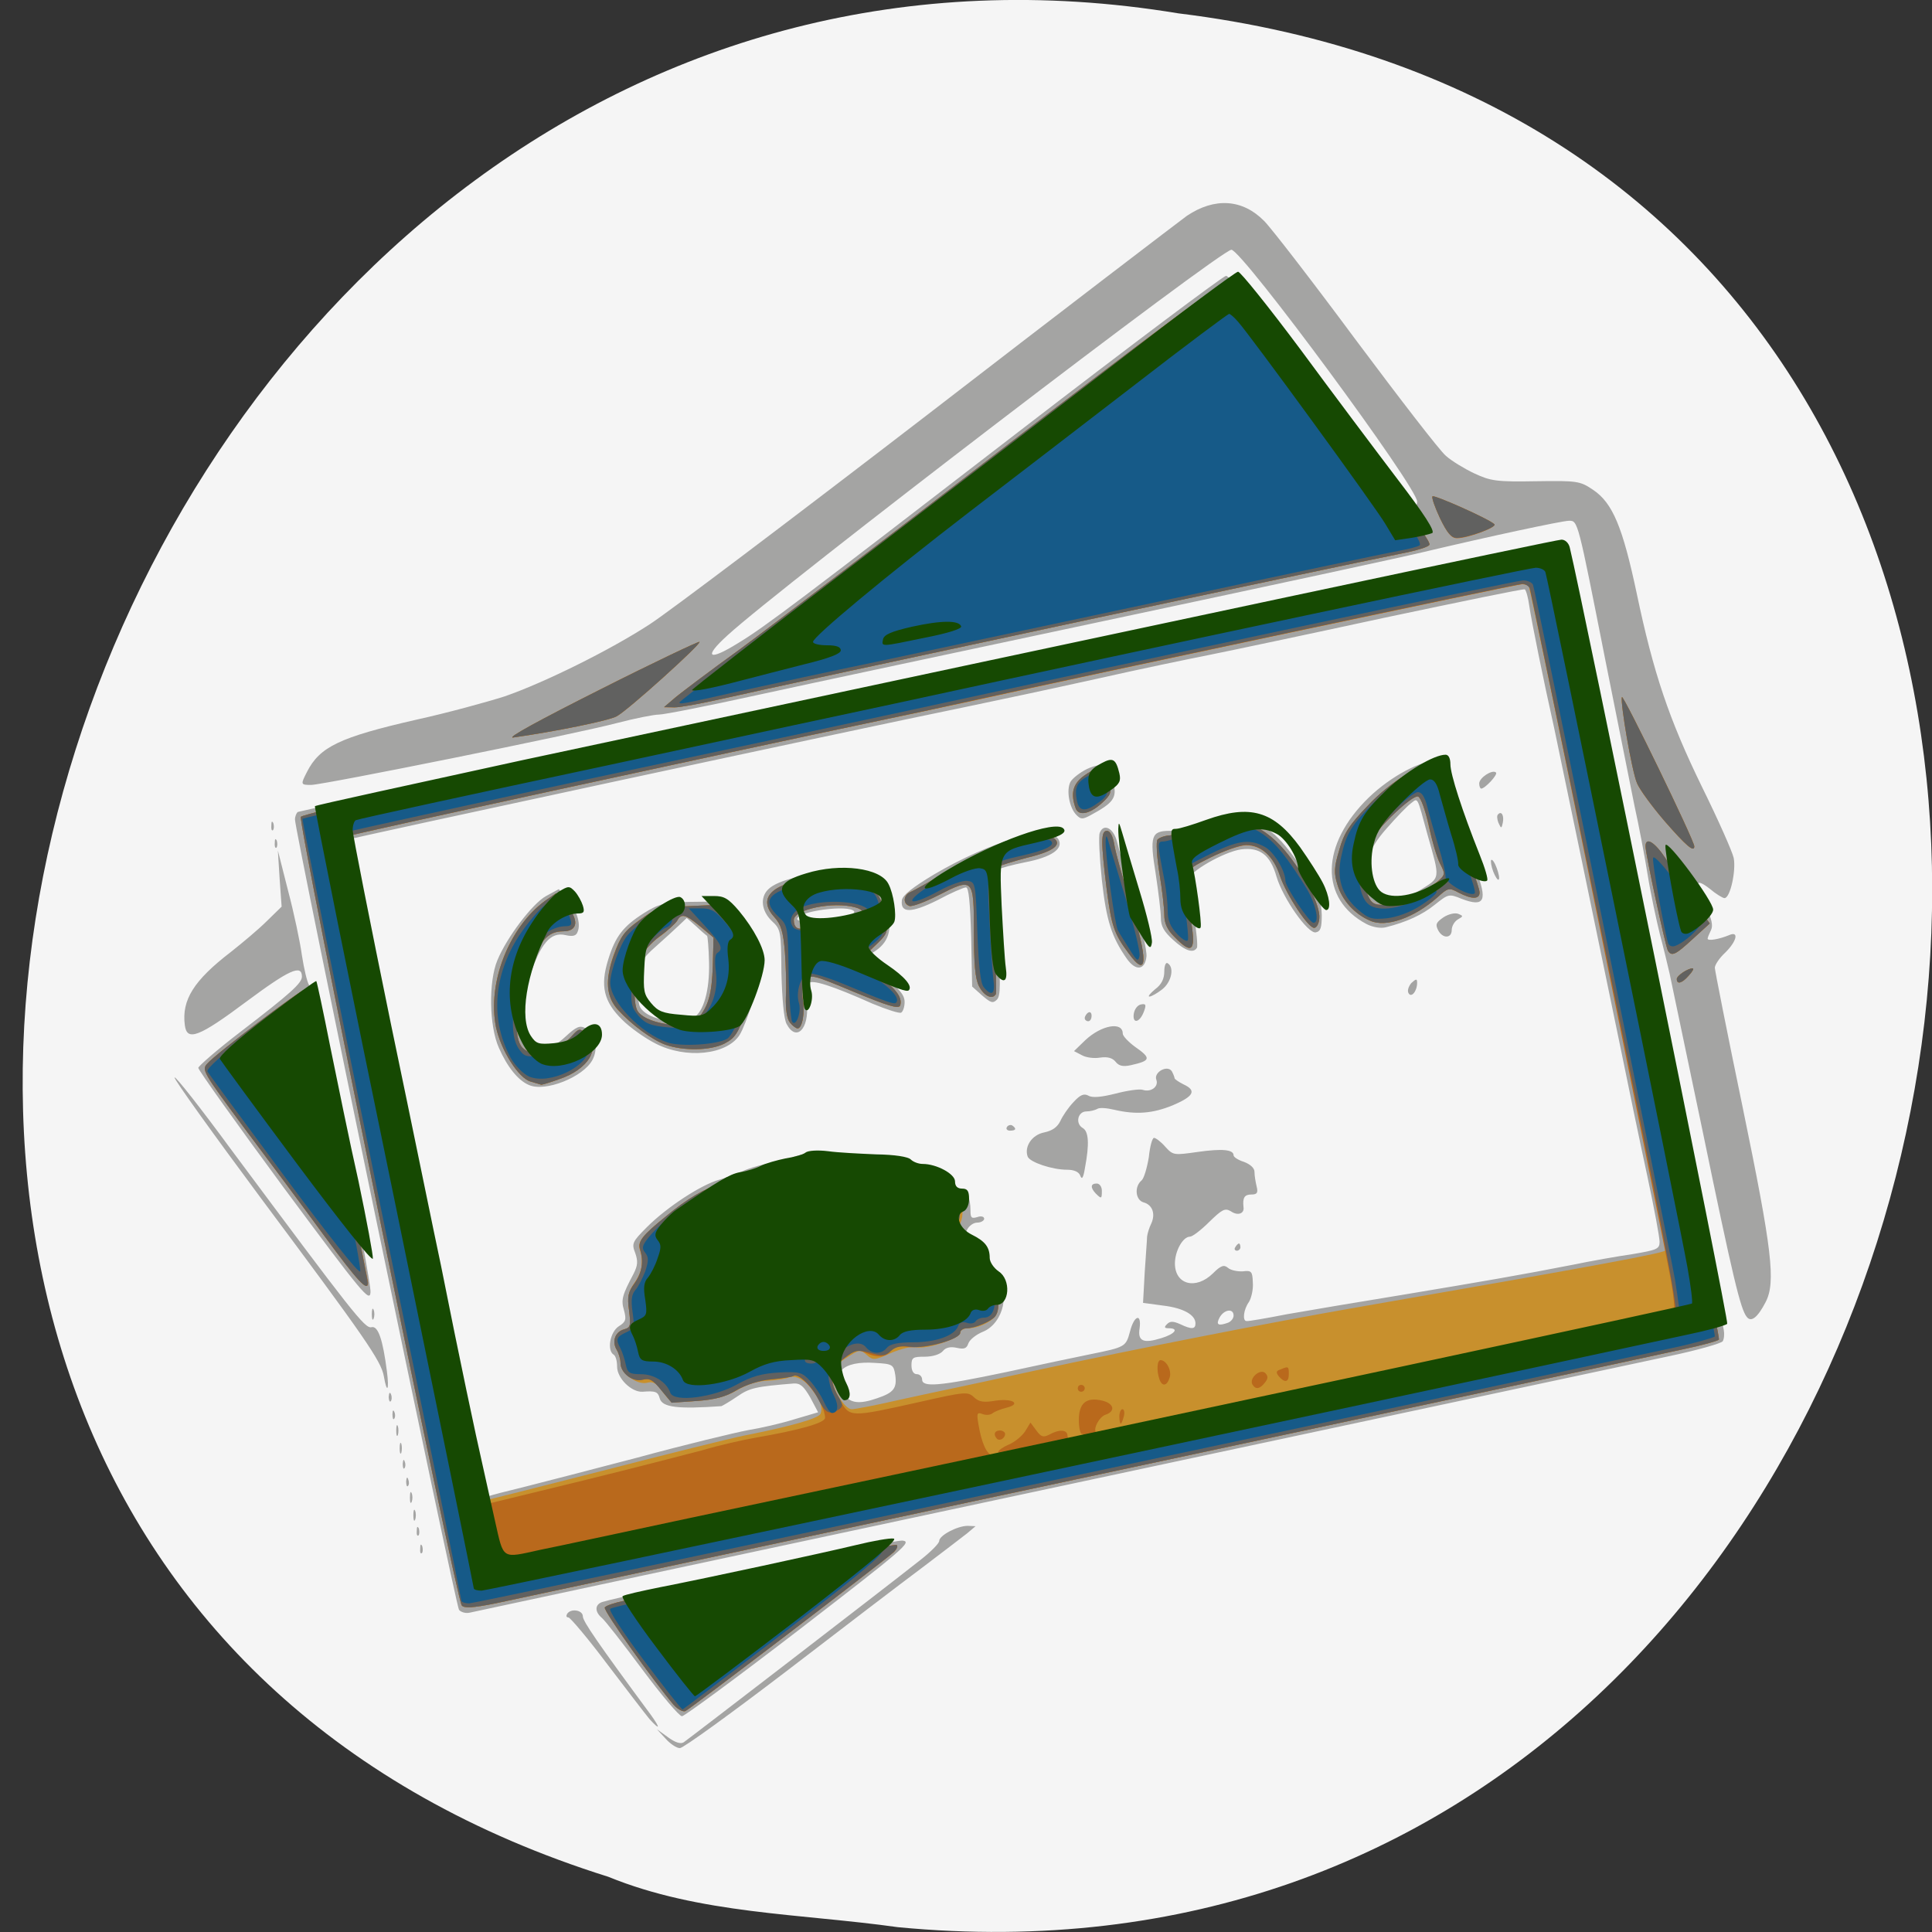
<svg xmlns="http://www.w3.org/2000/svg" xmlns:xlink="http://www.w3.org/1999/xlink" width="22px" height="22px" viewBox="0 0 22 22" version="1.1">
<rect x="0" y="0" width="22" height="22" fill="#333333" stroke="none"/>
<g id="surface1">
<path style=" stroke:none;fill-rule:nonzero;fill:rgb(96.078%,96.078%,96.078%);fill-opacity:1;" d="M 10.223 21.945 C 23.41 23.215 26.961 1.816 13.418 0.152 C 0.965 -1.906 -5.449 17.488 6.926 21.371 C 7.969 21.797 9.113 21.789 10.223 21.945 Z M 10.223 21.945 "/>
<path style=" stroke:none;fill-rule:nonzero;fill:rgb(64.314%,64.314%,63.922%);fill-opacity:1;" d="M 7.578 19.797 L 7.48 19.691 L 7.605 19.781 C 7.684 19.84 7.75 19.863 7.785 19.84 C 7.832 19.809 10.023 18.125 10.488 17.758 C 10.602 17.668 10.695 17.574 10.695 17.547 C 10.695 17.484 10.902 17.375 11.02 17.375 L 11.109 17.379 L 11.012 17.461 C 10.957 17.504 10.727 17.68 10.5 17.852 C 10.27 18.023 9.574 18.555 8.949 19.035 C 8.324 19.512 7.781 19.906 7.742 19.906 C 7.703 19.906 7.629 19.855 7.578 19.797 Z M 7.395 19.574 C 7.352 19.523 7.137 19.242 6.914 18.949 C 6.695 18.656 6.492 18.418 6.473 18.418 C 6.449 18.418 6.445 18.402 6.457 18.379 C 6.496 18.312 6.637 18.332 6.637 18.406 C 6.637 18.461 6.805 18.707 7.414 19.531 C 7.523 19.684 7.516 19.707 7.395 19.574 Z M 7.312 19.008 C 7.094 18.715 6.887 18.449 6.852 18.422 C 6.77 18.352 6.773 18.27 6.859 18.242 C 7.137 18.156 10.18 17.531 10.277 17.543 C 10.391 17.555 10.293 17.637 9.109 18.551 C 8.398 19.098 7.793 19.543 7.766 19.543 C 7.734 19.543 7.531 19.301 7.312 19.008 Z M 5.227 18.332 C 5.188 18.281 3.359 9.469 3.359 9.332 C 3.359 9.297 3.375 9.258 3.391 9.246 C 3.422 9.227 17.469 6.223 17.633 6.199 C 17.703 6.191 17.742 6.215 17.781 6.289 C 17.809 6.344 18.23 8.34 18.719 10.727 C 19.211 13.113 19.617 15.102 19.629 15.145 C 19.637 15.188 19.633 15.246 19.617 15.273 C 19.602 15.297 19.328 15.375 19.016 15.441 C 18.699 15.508 15.516 16.188 11.938 16.953 C 8.359 17.719 5.395 18.352 5.352 18.363 C 5.305 18.375 5.25 18.359 5.227 18.332 Z M 5.945 16.938 C 6.117 16.895 6.707 16.742 7.258 16.598 C 7.805 16.449 8.375 16.312 8.52 16.285 C 8.664 16.262 8.902 16.207 9.051 16.16 L 9.316 16.082 L 9.227 15.914 C 9.152 15.785 9.113 15.75 9.039 15.754 C 8.605 15.789 8.535 15.805 8.395 15.902 C 8.309 15.961 8.227 16.008 8.215 16.012 C 7.719 16.047 7.539 16.027 7.512 15.922 C 7.492 15.848 7.465 15.836 7.316 15.848 C 7.191 15.855 7.027 15.695 7.027 15.562 C 7.027 15.5 7.012 15.441 6.988 15.426 C 6.91 15.379 6.945 15.168 7.047 15.102 C 7.129 15.051 7.133 15.023 7.105 14.918 C 7.07 14.801 7.086 14.746 7.215 14.504 C 7.262 14.41 7.266 14.363 7.234 14.27 C 7.191 14.16 7.199 14.141 7.367 13.973 C 7.598 13.742 7.984 13.492 8.188 13.434 C 8.277 13.41 8.395 13.367 8.449 13.34 C 8.504 13.312 8.617 13.277 8.703 13.258 C 8.789 13.246 8.938 13.207 9.031 13.176 C 9.152 13.133 9.242 13.125 9.367 13.156 C 9.457 13.176 9.672 13.191 9.848 13.188 C 10.066 13.184 10.199 13.199 10.281 13.246 C 10.348 13.277 10.469 13.32 10.551 13.336 C 10.633 13.352 10.746 13.406 10.801 13.461 C 10.852 13.516 10.918 13.559 10.949 13.559 C 11.012 13.559 11.051 13.645 11.051 13.785 C 11.051 13.867 11.062 13.879 11.129 13.859 C 11.172 13.844 11.207 13.852 11.207 13.879 C 11.207 13.898 11.172 13.922 11.129 13.922 C 11.086 13.922 11.035 13.957 11.012 14.004 C 10.977 14.07 10.98 14.098 11.059 14.16 C 11.109 14.203 11.16 14.242 11.176 14.242 C 11.191 14.242 11.215 14.301 11.23 14.375 C 11.246 14.445 11.289 14.523 11.324 14.551 C 11.516 14.688 11.43 15.066 11.195 15.164 C 11.117 15.195 11.043 15.254 11.027 15.297 C 11.008 15.355 10.98 15.367 10.895 15.348 C 10.824 15.332 10.77 15.344 10.738 15.383 C 10.707 15.422 10.621 15.449 10.531 15.449 C 10.398 15.449 10.379 15.457 10.379 15.547 C 10.379 15.609 10.402 15.648 10.441 15.648 C 10.473 15.648 10.5 15.676 10.5 15.707 C 10.5 15.801 10.691 15.785 11.453 15.625 C 11.828 15.543 12.258 15.453 12.41 15.422 C 12.816 15.34 12.82 15.336 12.867 15.164 C 12.914 14.977 13 14.949 12.977 15.125 C 12.953 15.273 13.02 15.301 13.223 15.238 C 13.379 15.191 13.43 15.125 13.309 15.125 C 13.258 15.125 13.254 15.113 13.289 15.078 C 13.324 15.043 13.359 15.043 13.438 15.078 C 13.57 15.141 13.613 15.137 13.613 15.07 C 13.613 14.973 13.477 14.895 13.246 14.867 L 13.016 14.836 L 13.035 14.488 C 13.047 14.297 13.062 14.113 13.062 14.082 C 13.066 14.047 13.086 13.98 13.109 13.934 C 13.16 13.824 13.125 13.719 13.02 13.691 C 12.93 13.664 12.914 13.512 13 13.441 C 13.027 13.418 13.062 13.297 13.082 13.176 C 13.094 13.055 13.121 12.957 13.141 12.957 C 13.16 12.957 13.219 13 13.27 13.059 C 13.359 13.156 13.367 13.156 13.641 13.117 C 13.918 13.078 14.047 13.09 14.047 13.156 C 14.047 13.176 14.102 13.211 14.164 13.23 C 14.238 13.258 14.285 13.301 14.285 13.344 C 14.285 13.387 14.297 13.457 14.309 13.508 C 14.328 13.582 14.316 13.602 14.25 13.602 C 14.172 13.602 14.148 13.637 14.16 13.746 C 14.172 13.82 14.094 13.848 14.016 13.793 C 13.949 13.754 13.918 13.77 13.77 13.914 C 13.676 14.008 13.578 14.082 13.551 14.082 C 13.469 14.082 13.379 14.246 13.379 14.387 C 13.379 14.629 13.617 14.691 13.812 14.5 C 13.902 14.41 13.938 14.398 13.984 14.438 C 14.016 14.465 14.09 14.48 14.152 14.477 C 14.25 14.465 14.262 14.477 14.266 14.602 C 14.273 14.68 14.25 14.777 14.223 14.824 C 14.16 14.91 14.145 15.043 14.195 15.043 C 14.211 15.047 14.418 15.012 14.656 14.965 C 14.898 14.922 15.484 14.824 15.961 14.746 C 16.898 14.59 17.328 14.516 17.91 14.402 C 18.117 14.359 18.422 14.305 18.59 14.281 C 18.867 14.234 18.898 14.223 18.898 14.141 C 18.898 14.09 18.836 13.754 18.758 13.391 C 18.68 13.031 18.539 12.355 18.445 11.891 C 18.238 10.887 17.777 8.664 17.699 8.297 C 17.574 7.738 17.438 7.066 17.414 6.898 C 17.402 6.809 17.379 6.723 17.363 6.711 C 17.348 6.703 16.629 6.852 15.762 7.035 C 14.895 7.223 14.008 7.41 13.793 7.453 C 13.574 7.496 12.988 7.617 12.488 7.73 C 11.992 7.84 11.316 7.984 10.992 8.051 C 9.695 8.316 3.977 9.547 3.957 9.562 C 3.949 9.574 4.086 10.289 4.266 11.156 C 4.445 12.027 4.723 13.379 4.883 14.16 C 5.047 14.945 5.242 15.895 5.316 16.27 C 5.484 17.098 5.477 17.062 5.562 17.039 C 5.598 17.023 5.773 16.98 5.945 16.938 Z M 14.066 14.203 C 14.078 14.18 14.098 14.16 14.109 14.16 C 14.117 14.16 14.125 14.18 14.125 14.203 C 14.125 14.223 14.105 14.242 14.086 14.242 C 14.062 14.242 14.051 14.223 14.066 14.203 Z M 12.477 13.59 C 12.414 13.523 12.418 13.477 12.488 13.477 C 12.523 13.477 12.547 13.516 12.547 13.559 C 12.547 13.652 12.543 13.656 12.477 13.59 Z M 12.301 13.387 C 12.285 13.344 12.23 13.32 12.152 13.32 C 11.977 13.32 11.73 13.234 11.703 13.172 C 11.66 13.059 11.75 12.922 11.891 12.895 C 11.984 12.875 12.039 12.836 12.074 12.766 C 12.098 12.711 12.164 12.613 12.223 12.551 C 12.301 12.465 12.344 12.449 12.395 12.477 C 12.441 12.504 12.547 12.492 12.703 12.453 C 12.836 12.418 12.977 12.398 13.012 12.41 C 13.105 12.441 13.195 12.375 13.168 12.297 C 13.133 12.211 13.293 12.121 13.344 12.199 C 13.359 12.227 13.375 12.266 13.375 12.277 C 13.375 12.289 13.422 12.32 13.477 12.348 C 13.629 12.418 13.594 12.484 13.355 12.586 C 13.125 12.68 12.938 12.695 12.688 12.637 C 12.605 12.617 12.516 12.609 12.492 12.629 C 12.469 12.641 12.414 12.656 12.371 12.656 C 12.273 12.656 12.242 12.793 12.328 12.844 C 12.398 12.883 12.406 13.027 12.355 13.297 C 12.336 13.414 12.32 13.438 12.301 13.387 Z M 11.465 12.836 C 11.477 12.812 11.508 12.805 11.527 12.816 C 11.578 12.852 11.57 12.875 11.5 12.875 C 11.469 12.875 11.453 12.855 11.465 12.836 Z M 6.023 12.355 C 5.902 12.305 5.777 12.152 5.68 11.93 C 5.57 11.684 5.562 11.176 5.664 10.934 C 5.77 10.676 6.062 10.289 6.219 10.203 L 6.363 10.125 L 6.461 10.238 C 6.566 10.363 6.617 10.516 6.578 10.609 C 6.562 10.656 6.527 10.668 6.438 10.648 C 6.27 10.609 6.156 10.742 6.027 11.129 C 5.918 11.469 5.891 11.824 5.973 11.902 C 6.066 12 6.273 11.961 6.434 11.809 C 6.566 11.688 6.602 11.672 6.672 11.711 C 6.781 11.77 6.816 11.941 6.746 12.07 C 6.641 12.266 6.207 12.438 6.023 12.355 Z M 12.703 12.09 C 12.668 12.047 12.613 12.031 12.527 12.043 C 12.461 12.055 12.367 12.043 12.32 12.016 L 12.23 11.969 L 12.359 11.844 C 12.543 11.672 12.785 11.629 12.785 11.77 C 12.785 11.797 12.848 11.863 12.922 11.918 C 13.113 12.051 13.105 12.078 12.879 12.129 C 12.793 12.148 12.742 12.141 12.703 12.09 Z M 7.465 11.883 C 7.348 11.824 7.176 11.703 7.086 11.613 C 6.875 11.406 6.832 11.227 6.926 10.926 C 7.008 10.66 7.098 10.547 7.332 10.398 C 7.5 10.293 7.562 10.277 7.844 10.27 L 8.168 10.266 L 8.352 10.496 C 8.551 10.742 8.645 10.93 8.645 11.078 C 8.645 11.199 8.496 11.668 8.422 11.785 C 8.277 12.012 7.812 12.062 7.465 11.883 Z M 7.895 11.59 C 8.012 11.527 8.082 11.277 8.074 10.957 C 8.07 10.797 8.059 10.66 8.051 10.656 C 8.043 10.652 7.984 10.602 7.926 10.547 L 7.82 10.453 L 7.73 10.539 C 7.68 10.586 7.562 10.695 7.469 10.777 C 7.305 10.922 7.297 10.945 7.277 11.191 C 7.262 11.41 7.266 11.461 7.328 11.516 C 7.449 11.625 7.758 11.664 7.895 11.594 Z M 8.957 11.66 C 8.926 11.605 8.906 11.371 8.898 11.078 C 8.895 10.602 8.891 10.582 8.789 10.488 C 8.672 10.375 8.652 10.223 8.746 10.129 C 8.855 10.016 9.223 9.934 9.535 9.949 C 9.906 9.969 10.023 10.051 10.098 10.336 C 10.168 10.59 10.121 10.738 9.938 10.848 L 9.816 10.918 L 9.91 10.996 C 10.234 11.246 10.301 11.32 10.301 11.41 C 10.301 11.461 10.285 11.516 10.262 11.531 C 10.242 11.543 10.098 11.496 9.938 11.43 C 9.473 11.223 9.25 11.152 9.207 11.195 C 9.188 11.215 9.176 11.32 9.188 11.43 C 9.215 11.719 9.066 11.867 8.957 11.66 Z M 9.582 10.461 C 9.672 10.438 9.738 10.398 9.727 10.379 C 9.676 10.297 9.078 10.375 9.078 10.465 C 9.078 10.512 9.395 10.508 9.582 10.461 Z M 12.352 11.594 C 12.352 11.574 12.371 11.543 12.391 11.531 C 12.414 11.516 12.43 11.535 12.43 11.566 C 12.43 11.602 12.414 11.629 12.391 11.629 C 12.371 11.629 12.352 11.613 12.352 11.594 Z M 12.91 11.547 C 12.918 11.492 12.953 11.445 12.992 11.438 C 13.047 11.426 13.055 11.441 13.027 11.516 C 12.98 11.645 12.895 11.664 12.91 11.547 Z M 11.184 11.336 L 11.07 11.234 L 11.059 10.672 C 11.047 10.27 11.031 10.105 11 10.105 C 10.973 10.105 10.828 10.168 10.676 10.25 C 10.379 10.398 10.25 10.402 10.27 10.25 C 10.277 10.195 10.395 10.102 10.637 9.957 C 11.281 9.578 11.945 9.387 12.051 9.555 C 12.117 9.664 11.973 9.762 11.668 9.82 C 11.531 9.848 11.395 9.883 11.367 9.902 C 11.324 9.926 11.324 10.066 11.359 10.633 C 11.395 11.207 11.395 11.34 11.352 11.383 C 11.305 11.43 11.281 11.418 11.184 11.336 Z M 13.152 11.266 C 13.227 11.211 13.258 11.145 13.258 11.062 C 13.258 10.992 13.277 10.953 13.297 10.969 C 13.375 11.016 13.34 11.184 13.234 11.266 C 13.176 11.312 13.109 11.348 13.09 11.348 C 13.066 11.348 13.098 11.312 13.152 11.266 Z M 16.039 11.309 C 16.023 11.281 16.039 11.234 16.07 11.195 C 16.125 11.145 16.137 11.141 16.137 11.191 C 16.137 11.289 16.07 11.367 16.039 11.309 Z M 12.832 10.918 C 12.656 10.668 12.598 10.48 12.547 10.02 C 12.52 9.762 12.508 9.52 12.523 9.484 C 12.566 9.371 12.68 9.43 12.719 9.582 C 12.738 9.66 12.824 9.961 12.91 10.25 C 12.996 10.539 13.062 10.828 13.055 10.891 C 13.039 11.047 12.934 11.062 12.832 10.918 Z M 13.359 10.703 C 13.254 10.609 13.219 10.547 13.219 10.453 C 13.219 10.383 13.191 10.156 13.16 9.949 C 13.09 9.52 13.109 9.461 13.32 9.461 C 13.391 9.461 13.531 9.426 13.633 9.383 C 13.965 9.234 14.324 9.301 14.562 9.551 C 14.645 9.633 14.785 9.82 14.879 9.969 C 15.016 10.184 15.047 10.27 15.051 10.418 C 15.051 10.562 15.039 10.605 14.984 10.617 C 14.895 10.637 14.609 10.23 14.535 9.98 C 14.465 9.734 14.344 9.645 14.133 9.672 C 13.938 9.699 13.535 9.93 13.535 10.016 C 13.535 10.055 13.559 10.234 13.594 10.422 C 13.625 10.605 13.641 10.773 13.629 10.793 C 13.59 10.859 13.496 10.828 13.359 10.703 Z M 16.375 10.59 C 16.344 10.527 16.352 10.504 16.438 10.445 C 16.492 10.41 16.566 10.391 16.605 10.406 C 16.664 10.43 16.664 10.434 16.602 10.469 C 16.562 10.492 16.531 10.547 16.531 10.59 C 16.531 10.688 16.426 10.691 16.375 10.59 Z M 15.562 10.523 C 15.023 10.238 15.035 9.617 15.586 9.082 C 15.836 8.84 16.199 8.645 16.371 8.668 C 16.461 8.68 16.473 8.695 16.477 8.859 C 16.477 9.023 16.551 9.254 16.801 9.895 C 16.945 10.258 16.906 10.336 16.641 10.234 C 16.5 10.176 16.492 10.18 16.34 10.301 C 16.195 10.418 16.016 10.5 15.781 10.559 C 15.723 10.574 15.633 10.559 15.562 10.523 Z M 16.168 10.137 C 16.406 9.988 16.402 10.023 16.254 9.5 C 16.133 9.055 16.148 9.086 16.066 9.148 C 16.027 9.176 15.902 9.305 15.793 9.43 C 15.566 9.684 15.508 9.883 15.582 10.125 C 15.625 10.254 15.641 10.266 15.793 10.266 C 15.906 10.266 16.02 10.227 16.168 10.137 Z M 17.004 9.926 C 16.98 9.863 16.973 9.805 16.98 9.793 C 16.992 9.781 17.02 9.82 17.043 9.883 C 17.066 9.945 17.078 10.004 17.066 10.016 C 17.055 10.027 17.027 9.984 17.004 9.926 Z M 17.062 9.367 C 17.047 9.328 17.043 9.285 17.059 9.273 C 17.098 9.23 17.129 9.289 17.113 9.367 C 17.098 9.438 17.094 9.438 17.062 9.367 Z M 12.258 9.281 C 12.176 9.199 12.141 9 12.188 8.906 C 12.211 8.863 12.297 8.797 12.375 8.758 C 12.559 8.672 12.633 8.711 12.68 8.918 C 12.719 9.086 12.68 9.141 12.422 9.281 C 12.328 9.332 12.309 9.332 12.258 9.281 Z M 16.844 8.922 C 16.844 8.855 16.996 8.758 17.035 8.797 C 17.059 8.82 16.91 8.98 16.867 8.98 C 16.855 8.98 16.844 8.953 16.844 8.922 Z M 9.988 15.922 C 10.176 15.859 10.215 15.809 10.195 15.66 C 10.176 15.539 10.164 15.531 9.969 15.52 C 9.594 15.492 9.445 15.637 9.613 15.879 C 9.68 15.98 9.789 15.992 9.988 15.922 Z M 13.984 15.062 C 14.02 15.047 14.047 15.012 14.047 14.98 C 14.047 14.895 13.938 14.91 13.887 15.004 C 13.844 15.086 13.871 15.102 13.984 15.062 Z M 4.785 17.633 C 4.785 17.586 4.793 17.574 4.809 17.609 C 4.816 17.637 4.816 17.672 4.805 17.684 C 4.789 17.699 4.781 17.676 4.785 17.633 Z M 4.746 17.43 C 4.746 17.383 4.754 17.375 4.77 17.406 C 4.777 17.438 4.777 17.469 4.766 17.484 C 4.75 17.496 4.742 17.473 4.746 17.43 Z M 4.707 17.254 C 4.707 17.199 4.715 17.176 4.727 17.203 C 4.738 17.23 4.738 17.277 4.727 17.305 C 4.715 17.332 4.707 17.309 4.707 17.254 Z M 4.668 17.055 C 4.668 16.996 4.676 16.973 4.688 17.004 C 4.699 17.031 4.699 17.074 4.688 17.102 C 4.676 17.129 4.668 17.109 4.668 17.055 Z M 4.625 16.867 C 4.629 16.824 4.637 16.812 4.648 16.844 C 4.66 16.875 4.66 16.906 4.645 16.922 C 4.633 16.934 4.625 16.91 4.625 16.867 Z M 4.586 16.668 C 4.59 16.621 4.598 16.609 4.609 16.645 C 4.621 16.672 4.617 16.707 4.605 16.719 C 4.594 16.734 4.586 16.711 4.586 16.668 Z M 4.551 16.492 C 4.551 16.438 4.559 16.414 4.57 16.441 C 4.578 16.469 4.578 16.512 4.57 16.543 C 4.559 16.566 4.551 16.547 4.551 16.492 Z M 4.512 16.289 C 4.512 16.234 4.52 16.211 4.531 16.242 C 4.539 16.266 4.539 16.312 4.531 16.34 C 4.52 16.367 4.512 16.344 4.512 16.289 Z M 4.469 16.105 C 4.469 16.059 4.48 16.047 4.492 16.082 C 4.504 16.109 4.5 16.145 4.488 16.156 C 4.477 16.172 4.469 16.148 4.469 16.105 Z M 4.426 15.906 C 4.43 15.855 4.441 15.848 4.453 15.879 C 4.465 15.91 4.461 15.945 4.449 15.957 C 4.438 15.969 4.426 15.945 4.426 15.906 Z M 4.371 15.672 C 4.34 15.496 4.156 15.234 2.969 13.641 C 2.426 12.91 1.98 12.289 1.988 12.27 C 1.996 12.25 2.285 12.617 2.629 13.086 C 4.012 14.945 4.156 15.133 4.23 15.113 C 4.305 15.094 4.359 15.25 4.406 15.617 C 4.434 15.836 4.406 15.875 4.371 15.672 Z M 4.234 14.965 C 4.234 14.91 4.242 14.887 4.254 14.914 C 4.266 14.941 4.266 14.988 4.254 15.016 C 4.242 15.043 4.234 15.02 4.234 14.965 Z M 19.891 14.996 C 19.82 14.91 19.734 14.555 19.387 12.875 C 19.199 11.98 19.031 11.176 19.012 11.086 C 18.992 11 18.945 10.801 18.902 10.641 C 18.863 10.484 18.797 10.18 18.762 9.961 C 18.727 9.742 18.66 9.391 18.613 9.18 C 18.57 8.969 18.422 8.223 18.281 7.52 C 17.965 5.922 17.969 5.93 17.867 5.93 C 17.789 5.93 16.938 6.113 16.215 6.285 C 16.027 6.332 14.469 6.668 12.742 7.035 C 11.02 7.402 9.16 7.797 8.609 7.918 C 8.059 8.039 7.562 8.137 7.504 8.137 C 7.445 8.137 7.23 8.18 7.023 8.234 C 6.551 8.359 3.676 8.938 3.543 8.938 C 3.422 8.938 3.422 8.934 3.496 8.789 C 3.641 8.504 3.867 8.395 4.742 8.195 C 5.098 8.117 5.551 7.992 5.746 7.93 C 6.199 7.773 6.949 7.402 7.398 7.109 C 7.594 6.984 9.012 5.914 10.555 4.727 C 12.094 3.539 13.43 2.52 13.516 2.457 C 13.832 2.246 14.148 2.266 14.395 2.516 C 14.48 2.602 14.953 3.215 15.445 3.879 C 15.938 4.539 16.395 5.133 16.465 5.191 C 16.531 5.25 16.68 5.34 16.789 5.391 C 16.973 5.477 17.043 5.488 17.488 5.48 C 17.961 5.473 17.992 5.477 18.141 5.578 C 18.363 5.727 18.477 6 18.637 6.754 C 18.828 7.664 19.004 8.188 19.383 8.965 C 19.566 9.336 19.727 9.699 19.742 9.77 C 19.77 9.914 19.703 10.227 19.637 10.227 C 19.617 10.227 19.539 10.18 19.465 10.117 C 19.301 9.992 19.293 10.043 19.426 10.324 C 19.492 10.465 19.508 10.539 19.484 10.59 C 19.465 10.629 19.445 10.676 19.445 10.688 C 19.445 10.719 19.578 10.695 19.691 10.648 C 19.805 10.598 19.777 10.719 19.645 10.848 C 19.578 10.91 19.527 10.988 19.527 11.02 C 19.527 11.047 19.668 11.762 19.844 12.609 C 20.18 14.238 20.223 14.602 20.105 14.828 C 20.016 15 19.941 15.062 19.891 14.996 Z M 8.41 7.32 C 8.711 7.137 9.074 6.863 11.637 4.887 C 12.879 3.93 13.926 3.145 13.961 3.141 C 14 3.137 14.352 3.574 14.863 4.262 C 15.324 4.879 15.777 5.473 15.871 5.574 C 16.043 5.77 16.137 5.816 16.137 5.711 C 16.137 5.547 14.156 2.863 14.023 2.844 C 13.922 2.828 8.871 6.695 8.285 7.234 C 8.004 7.488 8.066 7.535 8.41 7.32 Z M 3.23 13.523 C 2.695 12.797 2.258 12.184 2.258 12.16 C 2.258 12.141 2.473 11.953 2.738 11.75 C 3.309 11.312 3.438 11.195 3.438 11.121 C 3.438 10.977 3.293 11.043 2.805 11.406 C 2.262 11.812 2.129 11.859 2.105 11.676 C 2.066 11.387 2.207 11.164 2.629 10.84 C 2.758 10.738 2.945 10.582 3.039 10.488 L 3.207 10.324 L 3.184 10.004 L 3.164 9.684 L 3.281 10.145 C 3.348 10.398 3.418 10.73 3.438 10.879 C 3.461 11.027 3.496 11.18 3.52 11.219 C 3.582 11.336 4.23 14.57 4.219 14.715 C 4.211 14.832 4.137 14.746 3.23 13.523 Z M 3.129 9.598 C 3.129 9.551 3.137 9.543 3.152 9.574 C 3.16 9.602 3.16 9.637 3.148 9.652 C 3.137 9.664 3.125 9.641 3.129 9.598 Z M 3.09 9.398 C 3.09 9.352 3.098 9.344 3.113 9.375 C 3.121 9.402 3.121 9.438 3.109 9.453 C 3.094 9.465 3.086 9.441 3.09 9.398 Z M 3.09 9.398 "/>
<path style=" stroke:none;fill-rule:nonzero;fill:rgb(78.431%,56.471%,17.647%);fill-opacity:1;" d="M 7.672 19.414 C 7.457 19.164 6.867 18.34 6.887 18.305 C 6.895 18.285 7 18.25 7.113 18.227 C 9.016 17.812 10.191 17.574 10.211 17.594 C 10.227 17.605 10.211 17.641 10.18 17.672 C 10.074 17.77 7.852 19.465 7.805 19.484 C 7.777 19.496 7.719 19.465 7.672 19.414 Z M 5.258 18.281 C 5.195 18.203 3.387 9.344 3.426 9.301 C 3.445 9.281 3.977 9.152 4.605 9.02 C 12.047 7.426 17.582 6.25 17.656 6.25 C 17.738 6.25 17.754 6.281 17.812 6.539 C 18.219 8.438 19.594 15.234 19.574 15.254 C 19.559 15.27 19.379 15.32 19.172 15.363 C 18.816 15.445 6.359 18.105 5.641 18.258 C 5.387 18.309 5.285 18.316 5.258 18.281 Z M 6.852 16.75 C 7.59 16.559 8.316 16.379 8.469 16.348 C 9.004 16.242 9.324 16.152 9.344 16.098 C 9.406 15.938 9.137 15.629 8.988 15.684 C 8.938 15.703 8.824 15.719 8.73 15.723 C 8.629 15.727 8.492 15.77 8.391 15.832 C 8.262 15.906 8.141 15.938 7.93 15.953 C 7.641 15.973 7.637 15.973 7.547 15.848 C 7.477 15.75 7.434 15.727 7.367 15.746 C 7.254 15.773 7.066 15.637 7.066 15.523 C 7.066 15.48 7.047 15.41 7.023 15.371 C 6.965 15.277 7.004 15.164 7.109 15.137 C 7.18 15.117 7.184 15.094 7.164 14.926 C 7.141 14.766 7.152 14.715 7.223 14.613 C 7.312 14.488 7.332 14.367 7.285 14.223 C 7.262 14.137 7.316 14.066 7.582 13.852 C 7.82 13.652 8.035 13.527 8.215 13.477 C 8.312 13.453 8.422 13.41 8.465 13.387 C 8.609 13.312 9.02 13.227 9.258 13.227 C 9.949 13.23 10.105 13.238 10.227 13.293 C 10.301 13.324 10.445 13.375 10.555 13.406 C 10.672 13.438 10.754 13.484 10.766 13.527 C 10.773 13.566 10.816 13.605 10.855 13.621 C 10.992 13.664 10.996 13.922 10.863 14.023 C 10.812 14.062 10.832 14.09 10.977 14.188 C 11.086 14.266 11.152 14.34 11.16 14.402 C 11.168 14.461 11.215 14.547 11.27 14.594 C 11.367 14.688 11.398 14.895 11.336 14.984 C 11.285 15.055 11.133 15.125 11.031 15.125 C 10.977 15.125 10.934 15.148 10.934 15.176 C 10.934 15.242 10.543 15.371 10.434 15.34 C 10.387 15.328 10.258 15.359 10.148 15.406 C 9.957 15.492 9.941 15.492 9.871 15.43 C 9.797 15.363 9.785 15.367 9.633 15.465 C 9.512 15.543 9.473 15.594 9.473 15.672 C 9.473 15.809 9.617 16.047 9.699 16.047 C 9.734 16.047 9.965 16.004 10.219 15.945 C 10.469 15.891 10.754 15.828 10.852 15.809 C 10.949 15.789 11.367 15.699 11.777 15.609 C 12.938 15.359 14.457 15.062 15.367 14.902 C 18.242 14.402 18.973 14.266 18.973 14.234 C 18.973 14.176 17.43 6.711 17.41 6.68 C 17.402 6.664 17.367 6.652 17.332 6.652 C 17.277 6.652 12.375 7.691 11.09 7.977 C 10.797 8.039 10.344 8.141 10.082 8.191 C 8.148 8.598 3.984 9.504 3.953 9.523 C 3.93 9.535 3.914 9.574 3.914 9.609 C 3.914 9.664 4.859 14.309 5.055 15.227 C 5.098 15.426 5.188 15.859 5.254 16.191 C 5.406 16.93 5.445 17.094 5.484 17.094 C 5.5 17.094 6.117 16.938 6.852 16.75 Z M 6.043 12.316 C 5.906 12.281 5.703 11.957 5.648 11.695 C 5.547 11.195 5.793 10.559 6.207 10.258 L 6.332 10.172 L 6.445 10.301 C 6.598 10.477 6.582 10.605 6.41 10.605 C 6.234 10.605 6.141 10.715 6.004 11.078 C 5.867 11.445 5.844 11.82 5.949 11.93 C 6.07 12.055 6.328 11.996 6.508 11.801 C 6.594 11.707 6.602 11.707 6.676 11.773 C 6.848 11.93 6.703 12.176 6.367 12.289 C 6.27 12.324 6.176 12.352 6.164 12.352 C 6.152 12.348 6.098 12.332 6.043 12.316 Z M 7.574 11.895 C 7.426 11.84 7.195 11.672 7.035 11.5 C 6.902 11.352 6.887 11.16 6.988 10.871 C 7.066 10.664 7.109 10.602 7.277 10.48 C 7.465 10.344 7.504 10.332 7.809 10.32 L 8.137 10.305 L 8.273 10.457 C 8.449 10.645 8.605 10.953 8.602 11.098 C 8.602 11.156 8.551 11.344 8.496 11.512 C 8.402 11.77 8.367 11.82 8.25 11.883 C 8.09 11.965 7.777 11.969 7.574 11.895 Z M 7.945 11.602 C 8.07 11.453 8.105 11.32 8.117 11 L 8.125 10.676 L 7.973 10.547 C 7.805 10.41 7.758 10.398 7.711 10.484 C 7.691 10.516 7.602 10.598 7.508 10.664 C 7.414 10.734 7.312 10.852 7.281 10.93 C 7.223 11.07 7.207 11.375 7.25 11.492 C 7.312 11.656 7.824 11.738 7.945 11.602 Z M 8.996 11.645 C 8.961 11.602 8.945 11.496 8.949 11.352 C 8.957 11.23 8.949 11 8.938 10.84 C 8.918 10.609 8.895 10.527 8.816 10.441 C 8.609 10.215 8.812 10.035 9.332 9.996 C 9.84 9.957 10.027 10.074 10.09 10.469 C 10.113 10.617 10.102 10.637 9.949 10.781 C 9.859 10.867 9.789 10.945 9.789 10.957 C 9.789 10.969 9.879 11.039 9.988 11.109 C 10.195 11.246 10.281 11.359 10.25 11.449 C 10.23 11.492 10.105 11.453 9.73 11.297 C 9.242 11.094 9.23 11.09 9.172 11.168 C 9.137 11.215 9.125 11.293 9.141 11.379 C 9.168 11.523 9.137 11.711 9.082 11.711 C 9.066 11.711 9.023 11.68 8.996 11.645 Z M 9.414 10.527 C 9.75 10.508 9.945 10.387 9.738 10.332 C 9.484 10.262 9.039 10.355 9.039 10.477 C 9.039 10.559 9.086 10.594 9.156 10.566 C 9.191 10.551 9.305 10.535 9.414 10.527 Z M 11.148 11.23 C 11.105 11.145 11.09 10.98 11.09 10.605 C 11.09 9.996 11.082 9.992 10.684 10.195 C 10.531 10.273 10.379 10.328 10.352 10.316 C 10.277 10.289 10.289 10.188 10.371 10.156 C 10.406 10.141 10.582 10.043 10.754 9.941 C 11.211 9.668 11.863 9.457 11.992 9.539 C 12.105 9.613 12 9.695 11.699 9.766 C 11.535 9.809 11.371 9.859 11.34 9.883 C 11.285 9.922 11.281 10.016 11.316 10.609 C 11.34 10.98 11.348 11.301 11.34 11.32 C 11.301 11.387 11.207 11.344 11.148 11.23 Z M 12.852 10.855 C 12.684 10.633 12.652 10.535 12.602 10.125 C 12.535 9.582 12.535 9.461 12.605 9.461 C 12.641 9.461 12.672 9.52 12.688 9.613 C 12.699 9.695 12.781 9.988 12.867 10.266 C 13.078 10.941 13.07 11.156 12.852 10.855 Z M 13.375 10.668 C 13.293 10.59 13.258 10.512 13.258 10.418 C 13.258 10.344 13.234 10.133 13.203 9.945 C 13.172 9.754 13.164 9.582 13.18 9.562 C 13.199 9.539 13.262 9.516 13.324 9.512 C 13.383 9.504 13.527 9.465 13.641 9.422 C 14.043 9.27 14.348 9.352 14.629 9.688 C 14.852 9.949 15.039 10.316 15.023 10.457 C 15.02 10.516 14.992 10.566 14.965 10.566 C 14.895 10.566 14.645 10.188 14.574 9.973 C 14.504 9.754 14.359 9.621 14.191 9.621 C 14.121 9.621 13.938 9.688 13.781 9.766 C 13.453 9.93 13.457 9.922 13.551 10.422 C 13.625 10.828 13.586 10.887 13.375 10.668 Z M 15.602 10.484 C 15.426 10.41 15.281 10.25 15.23 10.074 C 15.188 9.941 15.191 9.875 15.25 9.68 C 15.301 9.492 15.363 9.395 15.574 9.176 C 15.836 8.895 16.191 8.684 16.352 8.707 C 16.414 8.715 16.43 8.742 16.422 8.828 C 16.41 8.938 16.543 9.352 16.746 9.852 C 16.801 9.992 16.848 10.129 16.848 10.164 C 16.848 10.242 16.758 10.242 16.609 10.164 C 16.5 10.105 16.488 10.109 16.367 10.219 C 16.102 10.453 15.781 10.566 15.602 10.484 Z M 16.09 10.227 C 16.168 10.184 16.285 10.105 16.348 10.055 C 16.461 9.961 16.461 9.957 16.398 9.832 C 16.363 9.766 16.305 9.57 16.266 9.398 C 16.23 9.223 16.18 9.082 16.148 9.07 C 16.082 9.047 15.688 9.422 15.602 9.586 C 15.512 9.77 15.492 9.992 15.559 10.156 C 15.617 10.293 15.633 10.305 15.781 10.305 C 15.871 10.305 16.008 10.27 16.09 10.227 Z M 12.25 9.207 C 12.184 9.035 12.215 8.922 12.352 8.828 C 12.523 8.707 12.598 8.727 12.633 8.898 C 12.66 9.023 12.652 9.051 12.539 9.152 C 12.402 9.27 12.281 9.293 12.25 9.207 Z M 3.691 14.07 C 3.461 13.754 3.051 13.203 2.781 12.844 C 2.309 12.207 2.293 12.18 2.363 12.109 C 2.457 12 3.422 11.27 3.469 11.27 C 3.488 11.27 3.562 11.555 3.633 11.902 C 3.703 12.25 3.859 12.992 3.977 13.555 C 4.094 14.113 4.188 14.586 4.188 14.609 C 4.188 14.715 4.07 14.586 3.691 14.07 Z M 19.094 11.148 C 19.094 11.109 19.219 11.027 19.273 11.027 C 19.293 11.027 19.273 11.062 19.23 11.109 C 19.156 11.195 19.094 11.215 19.094 11.148 Z M 18.992 10.824 C 18.965 10.773 18.738 9.727 18.738 9.637 C 18.738 9.523 18.844 9.59 18.961 9.773 C 19.031 9.879 19.172 10.086 19.277 10.238 L 19.469 10.516 L 19.277 10.691 C 19.078 10.875 19.035 10.895 18.992 10.824 Z M 18.957 9.352 C 18.809 9.18 18.668 8.984 18.641 8.918 C 18.582 8.781 18.449 8 18.469 7.938 C 18.48 7.898 19.293 9.57 19.293 9.637 C 19.293 9.711 19.199 9.633 18.957 9.352 Z M 6.828 7.855 C 7.445 7.543 7.957 7.301 7.965 7.309 C 7.988 7.332 7.148 8.09 7.023 8.156 C 6.934 8.207 6.309 8.332 5.844 8.398 C 5.762 8.406 6.145 8.199 6.828 7.855 Z M 7.664 7.965 C 7.719 7.914 8.066 7.652 8.434 7.387 C 8.797 7.117 10.188 6.059 11.523 5.027 C 12.953 3.926 13.965 3.172 13.992 3.188 C 14.02 3.203 14.441 3.758 14.934 4.422 C 15.426 5.082 15.938 5.746 16.066 5.895 C 16.195 6.043 16.289 6.184 16.277 6.203 C 16.266 6.227 16.152 6.262 16.027 6.289 C 15.102 6.473 9.102 7.758 8.152 7.973 C 7.957 8.016 7.746 8.055 7.68 8.055 L 7.562 8.051 Z M 16.398 5.902 C 16.34 5.777 16.301 5.668 16.312 5.652 C 16.332 5.633 16.949 5.906 17.016 5.969 C 17.055 6 16.715 6.125 16.59 6.125 C 16.527 6.125 16.48 6.07 16.398 5.902 Z M 16.398 5.902 "/>
<path style=" stroke:none;fill-rule:nonzero;fill:rgb(72.549%,41.176%,10.98%);fill-opacity:1;" d="M 7.672 19.414 C 7.457 19.164 6.867 18.34 6.887 18.305 C 6.895 18.285 7 18.25 7.113 18.227 C 9.016 17.812 10.191 17.574 10.211 17.594 C 10.227 17.605 10.211 17.641 10.18 17.672 C 10.074 17.77 7.852 19.465 7.805 19.484 C 7.777 19.496 7.719 19.465 7.672 19.414 Z M 5.258 18.281 C 5.195 18.203 3.387 9.344 3.426 9.301 C 3.445 9.281 3.977 9.152 4.605 9.02 C 12.047 7.426 17.582 6.25 17.656 6.25 C 17.738 6.25 17.754 6.281 17.812 6.539 C 18.219 8.438 19.594 15.234 19.574 15.254 C 19.559 15.27 19.379 15.32 19.172 15.363 C 18.816 15.445 6.359 18.105 5.641 18.258 C 5.387 18.309 5.285 18.316 5.258 18.281 Z M 6.656 16.855 C 7.195 16.723 7.797 16.566 7.992 16.516 C 8.188 16.457 8.465 16.395 8.605 16.371 C 9.102 16.285 9.395 16.203 9.395 16.145 C 9.395 15.977 9.121 15.617 9.035 15.668 C 9.02 15.68 8.906 15.695 8.785 15.707 C 8.645 15.719 8.5 15.766 8.391 15.828 C 8.262 15.906 8.141 15.938 7.934 15.953 L 7.648 15.973 L 7.531 15.832 C 7.438 15.715 7.398 15.691 7.32 15.711 C 7.207 15.742 7.066 15.637 7.066 15.52 C 7.066 15.48 7.047 15.41 7.023 15.371 C 6.965 15.277 7.004 15.164 7.109 15.137 C 7.18 15.117 7.184 15.094 7.164 14.926 C 7.141 14.766 7.152 14.715 7.223 14.613 C 7.312 14.488 7.332 14.367 7.285 14.223 C 7.262 14.137 7.316 14.066 7.582 13.852 C 7.82 13.652 8.035 13.527 8.215 13.477 C 8.312 13.453 8.422 13.41 8.465 13.387 C 8.609 13.312 9.02 13.227 9.258 13.227 C 9.91 13.23 10.055 13.238 10.219 13.297 C 10.316 13.328 10.48 13.383 10.578 13.414 C 10.703 13.453 10.758 13.492 10.766 13.555 C 10.773 13.605 10.809 13.641 10.855 13.641 C 10.918 13.641 10.934 13.668 10.934 13.785 C 10.934 13.867 10.902 13.965 10.871 14.004 C 10.812 14.066 10.824 14.082 10.977 14.188 C 11.086 14.266 11.152 14.34 11.16 14.402 C 11.168 14.457 11.219 14.543 11.27 14.594 C 11.367 14.688 11.398 14.895 11.336 14.984 C 11.297 15.043 11.102 15.125 11.008 15.125 C 10.965 15.125 10.934 15.148 10.934 15.176 C 10.934 15.25 10.543 15.359 10.355 15.34 C 10.242 15.324 10.184 15.336 10.145 15.383 C 10.086 15.457 9.988 15.465 9.852 15.402 C 9.77 15.363 9.734 15.371 9.613 15.469 C 9.445 15.598 9.434 15.715 9.566 15.949 C 9.68 16.141 9.68 16.141 10.469 15.965 C 10.988 15.848 11.02 15.844 11.09 15.91 C 11.148 15.965 11.203 15.973 11.34 15.949 C 11.539 15.922 11.633 15.988 11.457 16.031 C 11.395 16.047 11.324 16.074 11.301 16.094 C 11.277 16.113 11.227 16.117 11.188 16.102 C 11.125 16.078 11.121 16.094 11.141 16.215 C 11.176 16.43 11.238 16.57 11.305 16.57 C 11.34 16.57 11.367 16.555 11.367 16.535 C 11.367 16.516 11.422 16.477 11.488 16.449 C 11.555 16.422 11.637 16.352 11.672 16.301 L 11.734 16.199 L 11.801 16.289 C 11.855 16.363 11.879 16.371 11.949 16.336 C 12.062 16.273 12.156 16.277 12.156 16.352 C 12.156 16.418 12.293 16.434 12.332 16.371 C 12.344 16.348 12.34 16.328 12.32 16.328 C 12.301 16.328 12.285 16.258 12.285 16.168 C 12.285 15.977 12.371 15.906 12.551 15.949 C 12.684 15.98 12.707 16.07 12.59 16.109 C 12.516 16.133 12.441 16.277 12.484 16.316 C 12.496 16.328 12.59 16.32 12.695 16.297 C 12.801 16.273 13.098 16.215 13.355 16.168 C 13.617 16.121 13.848 16.066 13.871 16.047 C 13.895 16.027 14.035 15.992 14.184 15.969 C 14.332 15.945 14.473 15.914 14.496 15.898 C 14.516 15.887 14.621 15.867 14.73 15.859 C 14.98 15.84 19.02 14.977 19.059 14.934 C 19.074 14.918 19.059 14.762 19.027 14.582 C 18.934 14.062 17.434 6.715 17.414 6.68 C 17.402 6.664 17.367 6.652 17.332 6.652 C 17.277 6.652 12.375 7.691 11.09 7.977 C 10.797 8.039 10.344 8.137 10.086 8.191 C 8.148 8.598 3.984 9.504 3.953 9.523 C 3.93 9.535 3.914 9.574 3.914 9.609 C 3.914 9.664 4.855 14.293 5.055 15.227 C 5.098 15.426 5.199 15.902 5.277 16.289 C 5.355 16.676 5.438 17.023 5.457 17.062 C 5.48 17.109 5.523 17.125 5.582 17.117 C 5.629 17.105 6.113 16.988 6.656 16.855 Z M 11.352 16.383 C 11.309 16.336 11.324 16.289 11.387 16.289 C 11.418 16.289 11.445 16.309 11.445 16.328 C 11.445 16.379 11.383 16.414 11.352 16.383 Z M 12.746 16.129 C 12.746 16.086 12.762 16.047 12.781 16.047 C 12.801 16.047 12.809 16.086 12.797 16.129 C 12.785 16.176 12.77 16.211 12.762 16.211 C 12.754 16.211 12.746 16.176 12.746 16.129 Z M 12.273 15.809 C 12.273 15.785 12.289 15.77 12.312 15.77 C 12.332 15.77 12.352 15.785 12.352 15.809 C 12.352 15.832 12.332 15.848 12.312 15.848 C 12.289 15.848 12.273 15.832 12.273 15.809 Z M 14.262 15.766 C 14.219 15.695 14.352 15.578 14.41 15.637 C 14.441 15.672 14.441 15.699 14.402 15.746 C 14.344 15.82 14.297 15.824 14.262 15.766 Z M 13.203 15.707 C 13.168 15.609 13.176 15.488 13.215 15.488 C 13.281 15.488 13.344 15.605 13.32 15.684 C 13.289 15.785 13.234 15.793 13.203 15.707 Z M 14.562 15.672 C 14.527 15.629 14.531 15.609 14.582 15.594 C 14.672 15.555 14.676 15.559 14.676 15.648 C 14.676 15.742 14.629 15.75 14.562 15.672 Z M 6.043 12.316 C 5.906 12.281 5.703 11.957 5.648 11.695 C 5.547 11.195 5.797 10.559 6.207 10.258 L 6.332 10.172 L 6.445 10.301 C 6.598 10.477 6.582 10.605 6.414 10.605 C 6.234 10.605 6.141 10.715 6.004 11.078 C 5.867 11.445 5.844 11.82 5.949 11.93 C 6.07 12.055 6.328 11.996 6.508 11.801 C 6.594 11.707 6.602 11.707 6.676 11.773 C 6.848 11.93 6.703 12.176 6.367 12.289 C 6.27 12.324 6.176 12.352 6.164 12.352 C 6.152 12.348 6.098 12.332 6.043 12.316 Z M 7.574 11.895 C 7.426 11.84 7.195 11.672 7.039 11.5 C 6.902 11.352 6.887 11.16 6.992 10.871 C 7.066 10.668 7.109 10.602 7.281 10.48 C 7.465 10.344 7.504 10.332 7.809 10.32 L 8.137 10.305 L 8.273 10.457 C 8.449 10.648 8.605 10.953 8.605 11.098 C 8.602 11.16 8.555 11.344 8.496 11.512 C 8.402 11.77 8.371 11.82 8.25 11.883 C 8.09 11.965 7.781 11.969 7.574 11.895 Z M 7.945 11.602 C 8.07 11.453 8.105 11.32 8.117 11 L 8.125 10.676 L 7.973 10.551 C 7.805 10.41 7.758 10.398 7.711 10.484 C 7.691 10.516 7.605 10.598 7.508 10.668 C 7.414 10.734 7.312 10.852 7.281 10.93 C 7.223 11.07 7.207 11.375 7.25 11.492 C 7.312 11.656 7.828 11.738 7.945 11.602 Z M 8.996 11.645 C 8.961 11.602 8.945 11.496 8.949 11.352 C 8.957 11.23 8.949 11 8.938 10.84 C 8.918 10.609 8.895 10.531 8.816 10.441 C 8.609 10.215 8.812 10.035 9.336 9.996 C 9.84 9.957 10.027 10.074 10.09 10.469 C 10.113 10.617 10.105 10.637 9.953 10.781 C 9.863 10.867 9.789 10.945 9.789 10.957 C 9.789 10.969 9.879 11.039 9.988 11.109 C 10.195 11.246 10.281 11.359 10.25 11.453 C 10.23 11.492 10.109 11.453 9.73 11.297 C 9.242 11.094 9.23 11.09 9.172 11.168 C 9.137 11.219 9.129 11.293 9.141 11.379 C 9.168 11.523 9.137 11.711 9.082 11.711 C 9.066 11.711 9.023 11.68 8.996 11.645 Z M 9.414 10.527 C 9.75 10.508 9.945 10.387 9.738 10.332 C 9.484 10.262 9.039 10.355 9.039 10.477 C 9.039 10.559 9.086 10.594 9.156 10.566 C 9.191 10.551 9.305 10.535 9.414 10.527 Z M 11.148 11.23 C 11.105 11.145 11.09 10.98 11.09 10.609 C 11.09 9.996 11.082 9.992 10.684 10.195 C 10.531 10.273 10.383 10.328 10.355 10.316 C 10.277 10.289 10.289 10.188 10.371 10.156 C 10.406 10.141 10.582 10.043 10.754 9.941 C 11.211 9.668 11.863 9.457 11.992 9.539 C 12.105 9.613 12 9.695 11.699 9.766 C 11.535 9.809 11.371 9.859 11.34 9.883 C 11.285 9.926 11.281 10.016 11.32 10.609 C 11.34 10.984 11.348 11.301 11.34 11.32 C 11.301 11.387 11.207 11.344 11.148 11.23 Z M 12.852 10.855 C 12.684 10.633 12.656 10.535 12.602 10.125 C 12.535 9.582 12.535 9.461 12.605 9.461 C 12.641 9.461 12.672 9.52 12.688 9.613 C 12.699 9.695 12.781 9.988 12.867 10.266 C 13.078 10.941 13.07 11.156 12.852 10.855 Z M 13.375 10.672 C 13.293 10.59 13.258 10.512 13.258 10.418 C 13.258 10.344 13.234 10.133 13.203 9.945 C 13.172 9.754 13.164 9.582 13.18 9.562 C 13.199 9.539 13.262 9.516 13.324 9.512 C 13.383 9.504 13.527 9.465 13.641 9.422 C 14.043 9.27 14.348 9.352 14.633 9.688 C 14.852 9.949 15.039 10.316 15.023 10.457 C 15.02 10.516 14.992 10.566 14.965 10.566 C 14.895 10.566 14.648 10.188 14.578 9.973 C 14.504 9.754 14.363 9.625 14.191 9.625 C 14.121 9.625 13.938 9.688 13.781 9.766 C 13.453 9.93 13.457 9.922 13.551 10.426 C 13.625 10.828 13.586 10.887 13.375 10.672 Z M 15.602 10.484 C 15.426 10.41 15.281 10.25 15.23 10.074 C 15.188 9.941 15.191 9.875 15.25 9.684 C 15.301 9.492 15.363 9.395 15.574 9.176 C 15.836 8.895 16.191 8.684 16.352 8.707 C 16.414 8.715 16.43 8.742 16.422 8.828 C 16.41 8.938 16.543 9.352 16.746 9.852 C 16.801 9.992 16.848 10.129 16.848 10.164 C 16.848 10.242 16.758 10.242 16.609 10.164 C 16.5 10.105 16.488 10.109 16.367 10.219 C 16.102 10.453 15.781 10.566 15.602 10.484 Z M 16.09 10.227 C 16.172 10.184 16.285 10.105 16.352 10.055 C 16.461 9.961 16.461 9.957 16.398 9.836 C 16.363 9.766 16.305 9.57 16.27 9.398 C 16.23 9.227 16.18 9.082 16.148 9.07 C 16.086 9.047 15.688 9.422 15.602 9.586 C 15.512 9.77 15.492 9.992 15.559 10.156 C 15.617 10.293 15.633 10.305 15.781 10.305 C 15.871 10.305 16.008 10.27 16.09 10.227 Z M 12.25 9.207 C 12.188 9.039 12.215 8.926 12.352 8.828 C 12.523 8.707 12.598 8.727 12.633 8.898 C 12.66 9.023 12.652 9.051 12.539 9.152 C 12.406 9.27 12.285 9.293 12.25 9.207 Z M 3.691 14.07 C 3.461 13.754 3.051 13.203 2.781 12.844 C 2.309 12.207 2.293 12.184 2.363 12.109 C 2.457 12 3.422 11.27 3.469 11.27 C 3.488 11.27 3.566 11.555 3.633 11.902 C 3.703 12.25 3.859 12.992 3.977 13.555 C 4.094 14.113 4.191 14.586 4.191 14.609 C 4.191 14.715 4.07 14.586 3.691 14.07 Z M 19.094 11.148 C 19.094 11.113 19.219 11.027 19.273 11.027 C 19.293 11.027 19.273 11.062 19.23 11.109 C 19.156 11.195 19.094 11.215 19.094 11.148 Z M 18.992 10.824 C 18.965 10.773 18.738 9.727 18.738 9.637 C 18.738 9.527 18.844 9.59 18.965 9.773 C 19.031 9.879 19.172 10.086 19.277 10.238 L 19.469 10.516 L 19.277 10.691 C 19.078 10.875 19.035 10.895 18.992 10.824 Z M 18.957 9.352 C 18.809 9.18 18.668 8.988 18.641 8.918 C 18.582 8.781 18.449 8 18.469 7.938 C 18.48 7.898 19.293 9.57 19.293 9.637 C 19.293 9.711 19.203 9.633 18.957 9.352 Z M 6.828 7.855 C 7.445 7.543 7.957 7.301 7.965 7.309 C 7.988 7.332 7.148 8.09 7.023 8.156 C 6.934 8.207 6.309 8.332 5.844 8.398 C 5.762 8.41 6.145 8.199 6.828 7.855 Z M 7.664 7.965 C 7.719 7.914 8.066 7.656 8.434 7.387 C 8.801 7.117 10.188 6.059 11.523 5.027 C 12.953 3.926 13.965 3.172 13.992 3.188 C 14.02 3.203 14.441 3.758 14.934 4.422 C 15.426 5.082 15.938 5.746 16.066 5.895 C 16.195 6.043 16.289 6.184 16.277 6.203 C 16.266 6.227 16.152 6.262 16.027 6.289 C 15.102 6.473 9.102 7.758 8.152 7.973 C 7.957 8.016 7.746 8.055 7.68 8.055 L 7.562 8.055 Z M 16.398 5.902 C 16.34 5.777 16.301 5.668 16.312 5.652 C 16.332 5.633 16.949 5.906 17.016 5.969 C 17.055 6 16.719 6.129 16.59 6.129 C 16.527 6.129 16.48 6.07 16.398 5.902 Z M 16.398 5.902 "/>
<path style=" stroke:none;fill-rule:nonzero;fill:rgb(38.039%,38.039%,37.647%);fill-opacity:1;" d="M 7.672 19.414 C 7.457 19.164 6.867 18.34 6.887 18.305 C 6.895 18.285 7 18.25 7.113 18.227 C 9.016 17.812 10.191 17.574 10.211 17.594 C 10.227 17.605 10.211 17.641 10.18 17.672 C 10.074 17.77 7.852 19.465 7.805 19.484 C 7.777 19.496 7.719 19.465 7.672 19.414 Z M 5.258 18.281 C 5.195 18.203 3.387 9.344 3.426 9.301 C 3.445 9.281 3.977 9.152 4.605 9.02 C 12.047 7.426 17.582 6.25 17.656 6.25 C 17.738 6.25 17.754 6.281 17.812 6.539 C 18.219 8.438 19.594 15.234 19.574 15.254 C 19.559 15.27 19.379 15.32 19.172 15.363 C 18.816 15.445 6.359 18.105 5.641 18.258 C 5.387 18.309 5.285 18.316 5.258 18.281 Z M 5.859 17.816 C 5.949 17.793 6.574 17.66 7.246 17.516 C 14.711 15.934 19.043 14.992 19.078 14.953 C 19.113 14.918 18.91 13.871 18.281 10.828 C 17.816 8.59 17.43 6.73 17.422 6.703 C 17.41 6.676 17.371 6.648 17.336 6.648 C 17.277 6.648 12.418 7.68 11.09 7.973 C 10.797 8.039 10.344 8.137 10.082 8.191 C 8.148 8.598 3.984 9.504 3.953 9.523 C 3.93 9.535 3.914 9.574 3.914 9.609 C 3.914 9.664 4.785 13.934 5.078 15.324 C 5.211 15.965 5.434 17.043 5.512 17.453 C 5.547 17.641 5.586 17.809 5.598 17.828 C 5.621 17.867 5.66 17.863 5.859 17.816 Z M 9.316 15.93 C 9.238 15.77 9.09 15.637 9.035 15.668 C 9.02 15.68 8.906 15.695 8.785 15.707 C 8.645 15.719 8.5 15.766 8.391 15.828 C 8.266 15.906 8.141 15.938 7.934 15.953 L 7.648 15.973 L 7.531 15.832 C 7.438 15.715 7.398 15.691 7.32 15.711 C 7.207 15.742 7.066 15.637 7.066 15.52 C 7.066 15.48 7.047 15.41 7.023 15.371 C 6.965 15.277 7.004 15.164 7.109 15.137 C 7.18 15.117 7.184 15.094 7.164 14.926 C 7.141 14.766 7.152 14.711 7.227 14.613 C 7.312 14.488 7.332 14.367 7.289 14.223 C 7.262 14.137 7.316 14.066 7.582 13.852 C 7.82 13.652 8.035 13.527 8.215 13.477 C 8.312 13.449 8.422 13.41 8.465 13.387 C 8.609 13.309 9.02 13.227 9.258 13.227 C 9.91 13.23 10.055 13.238 10.219 13.297 C 10.316 13.328 10.48 13.383 10.578 13.414 C 10.703 13.453 10.758 13.492 10.766 13.555 C 10.773 13.605 10.809 13.641 10.855 13.641 C 10.918 13.641 10.934 13.668 10.934 13.785 C 10.934 13.867 10.906 13.965 10.871 14.004 C 10.812 14.066 10.824 14.082 10.977 14.188 C 11.09 14.262 11.152 14.34 11.164 14.402 C 11.172 14.457 11.219 14.543 11.27 14.594 C 11.367 14.688 11.398 14.895 11.336 14.984 C 11.297 15.043 11.102 15.125 11.008 15.125 C 10.969 15.125 10.934 15.148 10.934 15.176 C 10.934 15.25 10.543 15.359 10.367 15.336 C 10.262 15.32 10.199 15.336 10.145 15.383 C 10.082 15.441 10.047 15.445 9.91 15.406 C 9.762 15.367 9.738 15.371 9.609 15.469 C 9.453 15.59 9.434 15.707 9.543 15.895 C 9.602 15.996 9.602 16.016 9.551 16.051 C 9.449 16.117 9.398 16.094 9.316 15.93 Z M 6.043 12.316 C 5.906 12.281 5.703 11.957 5.648 11.695 C 5.547 11.195 5.797 10.559 6.207 10.258 L 6.332 10.172 L 6.445 10.301 C 6.598 10.477 6.582 10.605 6.41 10.605 C 6.234 10.605 6.141 10.715 6.004 11.078 C 5.867 11.445 5.844 11.82 5.949 11.93 C 6.07 12.055 6.328 11.996 6.508 11.801 C 6.594 11.707 6.602 11.707 6.676 11.773 C 6.848 11.93 6.703 12.176 6.367 12.289 C 6.27 12.324 6.176 12.352 6.164 12.352 C 6.152 12.348 6.098 12.332 6.043 12.316 Z M 7.574 11.895 C 7.426 11.84 7.195 11.672 7.039 11.5 C 6.902 11.352 6.887 11.16 6.992 10.871 C 7.066 10.664 7.109 10.602 7.281 10.48 C 7.465 10.344 7.504 10.332 7.809 10.32 L 8.137 10.305 L 8.273 10.457 C 8.449 10.645 8.605 10.953 8.602 11.098 C 8.602 11.156 8.551 11.344 8.496 11.512 C 8.402 11.77 8.371 11.82 8.25 11.883 C 8.09 11.965 7.781 11.969 7.574 11.895 Z M 7.945 11.602 C 8.07 11.453 8.105 11.32 8.117 11 L 8.125 10.676 L 7.973 10.547 C 7.805 10.41 7.758 10.398 7.711 10.484 C 7.691 10.516 7.602 10.598 7.508 10.664 C 7.414 10.734 7.312 10.852 7.281 10.93 C 7.223 11.07 7.207 11.375 7.25 11.492 C 7.312 11.656 7.828 11.738 7.945 11.602 Z M 8.996 11.645 C 8.961 11.602 8.945 11.496 8.949 11.352 C 8.957 11.23 8.949 11 8.938 10.84 C 8.918 10.609 8.895 10.527 8.816 10.441 C 8.609 10.215 8.812 10.035 9.336 9.996 C 9.84 9.957 10.027 10.074 10.09 10.469 C 10.113 10.617 10.105 10.637 9.949 10.781 C 9.859 10.867 9.789 10.945 9.789 10.957 C 9.789 10.969 9.879 11.039 9.988 11.109 C 10.195 11.246 10.281 11.359 10.25 11.449 C 10.23 11.492 10.105 11.453 9.73 11.297 C 9.242 11.094 9.23 11.09 9.172 11.168 C 9.137 11.215 9.129 11.293 9.141 11.379 C 9.168 11.523 9.137 11.711 9.082 11.711 C 9.066 11.711 9.023 11.68 8.996 11.645 Z M 9.414 10.527 C 9.75 10.508 9.945 10.387 9.738 10.332 C 9.484 10.262 9.039 10.355 9.039 10.477 C 9.039 10.559 9.086 10.594 9.156 10.566 C 9.191 10.551 9.305 10.535 9.414 10.527 Z M 11.148 11.23 C 11.105 11.145 11.09 10.98 11.09 10.605 C 11.09 9.996 11.082 9.992 10.684 10.195 C 10.531 10.273 10.383 10.328 10.355 10.316 C 10.277 10.289 10.289 10.188 10.371 10.156 C 10.406 10.141 10.582 10.043 10.754 9.941 C 11.211 9.668 11.863 9.457 11.992 9.539 C 12.105 9.613 12 9.695 11.699 9.766 C 11.535 9.809 11.371 9.859 11.34 9.883 C 11.285 9.922 11.281 10.016 11.32 10.609 C 11.34 10.98 11.348 11.301 11.34 11.32 C 11.301 11.387 11.207 11.344 11.148 11.23 Z M 12.852 10.855 C 12.684 10.633 12.656 10.535 12.602 10.125 C 12.535 9.582 12.535 9.461 12.605 9.461 C 12.641 9.461 12.672 9.52 12.688 9.613 C 12.699 9.695 12.781 9.988 12.867 10.266 C 13.078 10.941 13.07 11.156 12.852 10.855 Z M 13.375 10.668 C 13.293 10.59 13.258 10.512 13.258 10.418 C 13.258 10.344 13.234 10.133 13.203 9.945 C 13.172 9.754 13.164 9.582 13.18 9.562 C 13.199 9.539 13.262 9.516 13.324 9.512 C 13.383 9.504 13.527 9.465 13.641 9.422 C 14.043 9.27 14.348 9.352 14.633 9.688 C 14.852 9.949 15.039 10.316 15.023 10.457 C 15.02 10.516 14.992 10.566 14.965 10.566 C 14.895 10.566 14.648 10.188 14.574 9.973 C 14.504 9.754 14.363 9.621 14.191 9.621 C 14.121 9.621 13.938 9.688 13.781 9.766 C 13.453 9.93 13.457 9.922 13.551 10.422 C 13.625 10.828 13.586 10.887 13.375 10.668 Z M 15.602 10.484 C 15.426 10.41 15.281 10.25 15.23 10.074 C 15.188 9.941 15.191 9.875 15.25 9.68 C 15.301 9.492 15.363 9.395 15.574 9.176 C 15.836 8.895 16.191 8.684 16.352 8.707 C 16.414 8.715 16.43 8.742 16.422 8.828 C 16.41 8.938 16.543 9.352 16.746 9.852 C 16.801 9.992 16.848 10.129 16.848 10.164 C 16.848 10.242 16.758 10.242 16.609 10.164 C 16.5 10.105 16.488 10.109 16.367 10.219 C 16.102 10.453 15.781 10.566 15.602 10.484 Z M 16.09 10.227 C 16.172 10.184 16.285 10.105 16.352 10.055 C 16.461 9.961 16.461 9.957 16.398 9.832 C 16.363 9.766 16.305 9.57 16.27 9.398 C 16.23 9.223 16.18 9.082 16.148 9.07 C 16.086 9.047 15.688 9.422 15.602 9.586 C 15.512 9.77 15.492 9.992 15.559 10.156 C 15.617 10.293 15.633 10.305 15.781 10.305 C 15.871 10.305 16.008 10.27 16.09 10.227 Z M 12.25 9.207 C 12.188 9.035 12.215 8.922 12.352 8.828 C 12.523 8.707 12.598 8.727 12.633 8.898 C 12.66 9.023 12.652 9.051 12.539 9.152 C 12.406 9.27 12.285 9.293 12.25 9.207 Z M 3.691 14.07 C 3.461 13.754 3.051 13.203 2.781 12.844 C 2.309 12.207 2.293 12.18 2.363 12.109 C 2.457 12 3.422 11.27 3.469 11.27 C 3.488 11.27 3.562 11.555 3.633 11.902 C 3.703 12.25 3.859 12.992 3.977 13.555 C 4.094 14.113 4.188 14.586 4.188 14.609 C 4.188 14.715 4.07 14.586 3.691 14.07 Z M 19.094 11.148 C 19.094 11.109 19.219 11.027 19.273 11.027 C 19.293 11.027 19.273 11.062 19.23 11.109 C 19.156 11.195 19.094 11.215 19.094 11.148 Z M 18.992 10.824 C 18.965 10.773 18.738 9.727 18.738 9.637 C 18.738 9.523 18.844 9.59 18.965 9.773 C 19.031 9.879 19.172 10.086 19.277 10.238 L 19.469 10.516 L 19.277 10.691 C 19.078 10.875 19.035 10.895 18.992 10.824 Z M 18.957 9.352 C 18.809 9.18 18.668 8.984 18.641 8.918 C 18.582 8.781 18.449 8 18.469 7.938 C 18.48 7.898 19.293 9.57 19.293 9.637 C 19.293 9.711 19.203 9.633 18.957 9.352 Z M 6.828 7.855 C 7.445 7.543 7.957 7.301 7.965 7.309 C 7.988 7.332 7.148 8.09 7.023 8.156 C 6.934 8.207 6.309 8.332 5.844 8.398 C 5.762 8.406 6.145 8.199 6.828 7.855 Z M 7.664 7.965 C 7.719 7.914 8.066 7.652 8.434 7.387 C 8.801 7.117 10.188 6.059 11.523 5.027 C 12.953 3.926 13.965 3.172 13.992 3.188 C 14.02 3.203 14.441 3.758 14.934 4.422 C 15.426 5.082 15.938 5.746 16.066 5.895 C 16.195 6.043 16.289 6.184 16.277 6.203 C 16.266 6.227 16.152 6.262 16.027 6.289 C 15.102 6.473 9.102 7.758 8.152 7.973 C 7.957 8.016 7.746 8.055 7.68 8.055 L 7.562 8.051 Z M 16.398 5.902 C 16.34 5.777 16.301 5.668 16.312 5.652 C 16.332 5.633 16.949 5.906 17.016 5.969 C 17.055 6 16.715 6.125 16.59 6.125 C 16.527 6.125 16.48 6.07 16.398 5.902 Z M 16.398 5.902 "/>
<path style=" stroke:none;fill-rule:nonzero;fill:rgb(8.627%,35.294%,53.333%);fill-opacity:1;" d="M 7.328 18.902 C 7.098 18.594 6.926 18.332 6.949 18.32 C 6.969 18.305 7.16 18.262 7.371 18.219 C 7.93 18.109 9.199 17.832 9.605 17.734 C 9.797 17.688 9.992 17.656 10.035 17.66 C 10.094 17.672 9.797 17.922 8.953 18.57 C 8.312 19.059 7.781 19.465 7.773 19.465 C 7.758 19.465 7.562 19.211 7.328 18.902 Z M 5.254 18.227 C 5.254 18.211 4.844 16.203 4.34 13.77 C 3.84 11.332 3.438 9.332 3.445 9.324 C 3.457 9.312 4.516 9.078 5.809 8.805 C 13.371 7.18 17.574 6.289 17.641 6.289 C 17.684 6.289 17.723 6.324 17.734 6.379 C 17.891 7.023 19.547 15.195 19.527 15.219 C 19.508 15.234 19.293 15.297 19.051 15.348 C 15.215 16.176 5.41 18.258 5.344 18.258 C 5.293 18.258 5.254 18.242 5.254 18.227 Z M 6.012 17.793 C 6.168 17.758 6.93 17.598 7.699 17.434 C 14.105 16.074 19.105 15.004 19.125 14.984 C 19.133 14.977 19.109 14.793 19.074 14.574 C 19 14.148 17.488 6.742 17.457 6.66 C 17.445 6.633 17.398 6.609 17.344 6.609 C 17.27 6.609 13.125 7.488 10.043 8.156 C 9.805 8.207 8.336 8.523 6.777 8.855 C 5.219 9.191 3.93 9.473 3.91 9.484 C 3.891 9.496 3.875 9.547 3.875 9.594 C 3.875 9.645 4.07 10.633 4.309 11.793 C 4.551 12.953 4.805 14.199 4.879 14.562 C 5.09 15.602 5.281 16.527 5.348 16.812 C 5.383 16.953 5.449 17.25 5.496 17.465 C 5.594 17.91 5.562 17.891 6.012 17.793 Z M 9.379 15.957 C 9.348 15.887 9.277 15.781 9.223 15.723 C 9.133 15.625 9.102 15.617 8.867 15.629 C 8.676 15.641 8.559 15.672 8.398 15.762 C 8.129 15.914 7.672 15.973 7.633 15.859 C 7.59 15.738 7.449 15.648 7.297 15.648 C 7.168 15.648 7.145 15.633 7.125 15.535 C 7.113 15.477 7.086 15.395 7.066 15.355 C 7.008 15.25 7.02 15.223 7.129 15.172 C 7.223 15.129 7.227 15.109 7.203 14.941 C 7.184 14.809 7.191 14.742 7.234 14.691 C 7.27 14.652 7.316 14.555 7.348 14.477 C 7.387 14.355 7.387 14.316 7.348 14.266 C 7.305 14.215 7.312 14.184 7.383 14.094 C 7.43 14.035 7.508 13.957 7.555 13.922 C 8.035 13.59 8.16 13.516 8.285 13.492 C 8.363 13.48 8.473 13.445 8.527 13.418 C 8.582 13.391 8.703 13.355 8.805 13.34 C 8.898 13.32 9 13.289 9.027 13.266 C 9.059 13.242 9.164 13.238 9.285 13.254 C 9.398 13.266 9.648 13.281 9.836 13.289 C 10.047 13.293 10.199 13.316 10.227 13.348 C 10.254 13.375 10.316 13.398 10.363 13.398 C 10.52 13.398 10.734 13.516 10.734 13.602 C 10.734 13.652 10.762 13.68 10.812 13.68 C 10.875 13.68 10.891 13.707 10.891 13.793 C 10.891 13.863 10.867 13.922 10.828 13.934 C 10.723 13.977 10.781 14.133 10.926 14.203 C 11.074 14.273 11.129 14.344 11.129 14.469 C 11.129 14.516 11.172 14.582 11.227 14.617 C 11.371 14.715 11.355 15.004 11.207 15.004 C 11.168 15.004 11.121 15.023 11.109 15.047 C 11.094 15.07 11.047 15.078 11.008 15.062 C 10.957 15.047 10.922 15.062 10.91 15.102 C 10.867 15.211 10.656 15.285 10.398 15.285 C 10.227 15.285 10.137 15.305 10.102 15.344 C 10.039 15.426 9.93 15.422 9.863 15.344 C 9.75 15.199 9.438 15.43 9.434 15.66 C 9.434 15.723 9.461 15.824 9.496 15.891 C 9.555 16.008 9.543 16.09 9.473 16.09 C 9.453 16.09 9.41 16.027 9.379 15.957 Z M 9.305 15.477 C 9.297 15.449 9.266 15.426 9.238 15.426 C 9.207 15.426 9.176 15.449 9.168 15.477 C 9.156 15.508 9.184 15.527 9.238 15.527 C 9.285 15.527 9.316 15.508 9.305 15.477 Z M 6.023 12.258 C 5.957 12.227 5.867 12.137 5.816 12.047 C 5.582 11.617 5.617 11.109 5.91 10.656 C 6.012 10.504 6.148 10.344 6.215 10.301 C 6.332 10.23 6.34 10.23 6.402 10.293 C 6.438 10.336 6.48 10.406 6.492 10.457 C 6.516 10.527 6.508 10.547 6.438 10.547 C 6.312 10.547 6.145 10.648 6.09 10.754 C 5.852 11.234 5.773 11.73 5.902 11.934 C 5.965 12.031 5.988 12.039 6.164 12.023 C 6.309 12.008 6.391 11.973 6.477 11.891 C 6.605 11.766 6.711 11.777 6.711 11.922 C 6.711 12.141 6.258 12.359 6.023 12.258 Z M 7.602 11.871 C 7.301 11.77 6.949 11.406 6.949 11.191 C 6.949 11.062 7.062 10.75 7.145 10.652 C 7.25 10.523 7.543 10.336 7.602 10.359 C 7.684 10.391 7.672 10.535 7.586 10.562 C 7.547 10.574 7.449 10.66 7.363 10.746 C 7.219 10.898 7.207 10.926 7.195 11.184 C 7.18 11.426 7.188 11.469 7.27 11.566 C 7.348 11.656 7.406 11.68 7.609 11.699 C 7.836 11.719 7.867 11.711 7.961 11.625 C 8.113 11.48 8.18 11.281 8.152 11.062 C 8.137 10.945 8.141 10.867 8.168 10.852 C 8.242 10.805 8.215 10.75 8.027 10.543 L 7.844 10.344 L 7.984 10.344 C 8.102 10.344 8.152 10.375 8.27 10.516 C 8.445 10.723 8.566 10.953 8.566 11.078 C 8.566 11.258 8.371 11.77 8.281 11.828 C 8.172 11.895 7.758 11.922 7.602 11.871 Z M 9.02 11.633 C 9.004 11.602 8.984 11.348 8.98 11.062 C 8.973 10.555 8.969 10.535 8.867 10.441 C 8.688 10.27 8.734 10.18 9.035 10.09 C 9.43 9.969 9.883 10.031 9.977 10.211 C 10.031 10.32 10.07 10.566 10.043 10.641 C 10.027 10.676 9.957 10.742 9.883 10.789 C 9.809 10.836 9.75 10.898 9.75 10.93 C 9.75 10.961 9.844 11.051 9.965 11.133 C 10.16 11.266 10.25 11.371 10.203 11.418 C 10.184 11.441 10.094 11.41 9.621 11.211 C 9.414 11.125 9.242 11.074 9.199 11.086 C 9.117 11.113 9.059 11.301 9.098 11.422 C 9.129 11.523 9.062 11.703 9.02 11.633 Z M 9.688 10.512 C 9.793 10.477 9.887 10.426 9.895 10.402 C 9.93 10.285 9.484 10.223 9.191 10.309 C 9.035 10.352 8.961 10.469 9.035 10.562 C 9.09 10.629 9.414 10.602 9.688 10.512 Z M 11.203 11.242 C 11.164 11.195 11.145 11.008 11.129 10.609 C 11.109 10.055 11.109 10.043 11.016 10.031 C 10.965 10.023 10.82 10.074 10.691 10.145 C 10.312 10.352 10.277 10.27 10.648 10.047 C 11.188 9.727 11.875 9.48 11.969 9.578 C 12.016 9.625 11.914 9.68 11.641 9.742 C 11.23 9.836 11.234 9.824 11.266 10.461 C 11.281 10.762 11.301 11.074 11.312 11.156 C 11.336 11.32 11.293 11.352 11.203 11.242 Z M 12.859 10.805 C 12.805 10.719 12.746 10.625 12.73 10.594 C 12.695 10.535 12.586 9.734 12.59 9.582 C 12.594 9.496 12.602 9.504 12.633 9.621 C 12.656 9.699 12.746 9.992 12.832 10.277 C 12.918 10.559 12.98 10.828 12.977 10.879 C 12.961 10.957 12.949 10.949 12.859 10.805 Z M 13.406 10.637 C 13.328 10.555 13.297 10.48 13.297 10.375 C 13.297 10.293 13.281 10.141 13.262 10.035 C 13.176 9.594 13.176 9.582 13.25 9.582 C 13.285 9.582 13.441 9.535 13.594 9.48 C 14.094 9.301 14.359 9.375 14.66 9.789 C 14.762 9.93 14.879 10.109 14.918 10.191 C 14.996 10.352 15.02 10.508 14.957 10.508 C 14.91 10.508 14.637 10.098 14.637 10.031 C 14.637 9.914 14.504 9.695 14.398 9.641 C 14.223 9.547 14.086 9.57 13.738 9.746 C 13.488 9.871 13.414 9.922 13.43 9.977 C 13.469 10.117 13.543 10.66 13.527 10.703 C 13.52 10.73 13.469 10.703 13.406 10.637 Z M 15.453 10.348 C 15.277 10.188 15.219 9.996 15.273 9.754 C 15.328 9.492 15.395 9.387 15.648 9.137 C 15.863 8.93 16.184 8.738 16.32 8.738 C 16.352 8.738 16.371 8.781 16.371 8.852 C 16.371 8.961 16.508 9.371 16.707 9.875 C 16.766 10.023 16.805 10.16 16.793 10.172 C 16.746 10.219 16.457 10.055 16.461 9.988 C 16.465 9.953 16.43 9.797 16.383 9.645 C 16.336 9.488 16.277 9.285 16.254 9.191 C 16.223 9.07 16.191 9.02 16.145 9.02 C 16.105 9.02 15.957 9.141 15.812 9.289 C 15.613 9.496 15.535 9.605 15.5 9.746 C 15.449 9.949 15.477 10.191 15.57 10.285 C 15.668 10.387 15.926 10.359 16.168 10.223 C 16.426 10.074 16.422 10.156 16.164 10.32 C 16.051 10.391 15.902 10.445 15.789 10.457 C 15.617 10.473 15.582 10.461 15.453 10.348 Z M 12.262 9.113 C 12.234 8.965 12.262 8.906 12.398 8.832 C 12.527 8.766 12.566 8.785 12.602 8.945 C 12.621 9.035 12.605 9.07 12.512 9.137 C 12.359 9.25 12.285 9.242 12.262 9.113 Z M 3.242 13.398 C 2.773 12.766 2.379 12.23 2.363 12.203 C 2.344 12.172 2.531 12.008 2.891 11.73 C 3.195 11.492 3.453 11.309 3.461 11.316 C 3.465 11.32 3.539 11.652 3.617 12.055 C 3.695 12.449 3.84 13.145 3.938 13.594 C 4.035 14.043 4.109 14.441 4.102 14.477 C 4.094 14.516 3.734 14.062 3.242 13.398 Z M 18.996 10.742 C 18.949 10.586 18.812 9.824 18.824 9.77 C 18.84 9.688 19.371 10.41 19.367 10.508 C 19.363 10.566 19.191 10.727 19.078 10.77 C 19.043 10.785 19.008 10.773 18.996 10.742 Z M 7.738 7.996 C 7.738 7.988 8.516 7.387 9.465 6.66 C 10.41 5.93 11.801 4.863 12.547 4.289 C 13.297 3.711 13.93 3.238 13.957 3.238 C 13.984 3.238 14.305 3.637 14.668 4.125 C 15.031 4.617 15.527 5.281 15.77 5.602 C 16.07 5.996 16.199 6.191 16.164 6.211 C 16.137 6.227 16.047 6.25 15.961 6.266 C 15.871 6.281 14.699 6.527 13.355 6.816 C 12.012 7.102 10.496 7.426 9.984 7.535 C 9.473 7.641 8.77 7.793 8.418 7.871 C 7.742 8.023 7.738 8.023 7.738 7.996 Z M 7.738 7.996 "/>
<path style=" stroke:none;fill-rule:nonzero;fill:rgb(8.627%,28.627%,0.784%);fill-opacity:1;" d="M 7.473 18.758 C 7.242 18.453 7.07 18.188 7.09 18.176 C 7.109 18.16 7.305 18.117 7.516 18.074 C 8.074 17.965 9.34 17.691 9.746 17.594 C 9.938 17.547 10.133 17.512 10.176 17.52 C 10.234 17.527 9.938 17.777 9.098 18.426 C 8.457 18.918 7.926 19.316 7.914 19.316 C 7.902 19.316 7.703 19.066 7.473 18.758 Z M 5.395 18.086 C 5.395 18.07 4.984 16.062 4.484 13.625 C 3.98 11.191 3.578 9.188 3.586 9.18 C 3.598 9.168 4.66 8.938 5.949 8.656 C 13.516 7.039 17.719 6.145 17.781 6.145 C 17.824 6.145 17.863 6.184 17.875 6.234 C 18.031 6.879 19.691 15.051 19.668 15.074 C 19.652 15.094 19.438 15.152 19.191 15.203 C 15.359 16.031 5.551 18.113 5.484 18.113 C 5.438 18.113 5.395 18.102 5.395 18.086 Z M 6.152 17.648 C 6.312 17.617 7.07 17.453 7.84 17.289 C 14.246 15.934 19.25 14.859 19.266 14.844 C 19.277 14.832 19.254 14.648 19.215 14.43 C 19.141 14.004 17.629 6.598 17.598 6.516 C 17.59 6.488 17.539 6.465 17.488 6.465 C 17.41 6.465 13.266 7.344 10.188 8.012 C 9.949 8.062 8.477 8.379 6.918 8.715 C 5.359 9.047 4.07 9.328 4.051 9.34 C 4.031 9.352 4.016 9.402 4.016 9.453 C 4.016 9.5 4.211 10.488 4.449 11.648 C 4.691 12.805 4.945 14.055 5.023 14.418 C 5.23 15.461 5.426 16.383 5.492 16.668 C 5.523 16.812 5.59 17.105 5.637 17.32 C 5.738 17.766 5.707 17.746 6.152 17.648 Z M 9.52 15.812 C 9.492 15.742 9.422 15.637 9.367 15.578 C 9.273 15.48 9.242 15.473 9.008 15.488 C 8.816 15.496 8.699 15.531 8.543 15.617 C 8.273 15.77 7.816 15.828 7.777 15.715 C 7.734 15.594 7.59 15.504 7.438 15.504 C 7.309 15.504 7.285 15.488 7.266 15.395 C 7.254 15.332 7.227 15.25 7.207 15.211 C 7.152 15.105 7.16 15.078 7.27 15.027 C 7.367 14.984 7.371 14.969 7.348 14.801 C 7.324 14.664 7.332 14.598 7.379 14.547 C 7.41 14.508 7.461 14.414 7.488 14.328 C 7.531 14.211 7.531 14.172 7.488 14.121 C 7.449 14.07 7.453 14.039 7.523 13.949 C 7.57 13.891 7.648 13.812 7.699 13.777 C 8.176 13.449 8.305 13.371 8.426 13.348 C 8.508 13.336 8.617 13.301 8.668 13.273 C 8.723 13.246 8.848 13.211 8.945 13.191 C 9.043 13.176 9.145 13.148 9.172 13.125 C 9.199 13.102 9.309 13.094 9.43 13.109 C 9.543 13.125 9.789 13.137 9.977 13.145 C 10.188 13.148 10.34 13.172 10.371 13.203 C 10.398 13.23 10.457 13.254 10.508 13.254 C 10.664 13.254 10.875 13.367 10.875 13.453 C 10.875 13.508 10.902 13.535 10.957 13.535 C 11.016 13.535 11.035 13.562 11.035 13.652 C 11.035 13.719 11.008 13.777 10.973 13.793 C 10.867 13.832 10.922 13.988 11.066 14.059 C 11.215 14.133 11.27 14.199 11.27 14.324 C 11.27 14.371 11.316 14.438 11.371 14.477 C 11.516 14.57 11.496 14.859 11.348 14.859 C 11.309 14.859 11.266 14.879 11.25 14.902 C 11.234 14.926 11.191 14.934 11.148 14.918 C 11.102 14.902 11.062 14.918 11.051 14.957 C 11.008 15.062 10.797 15.141 10.539 15.141 C 10.371 15.141 10.281 15.16 10.246 15.203 C 10.184 15.281 10.074 15.277 10.008 15.199 C 9.891 15.059 9.582 15.285 9.578 15.516 C 9.578 15.578 9.602 15.684 9.637 15.75 C 9.695 15.863 9.688 15.945 9.613 15.945 C 9.594 15.945 9.551 15.887 9.52 15.812 Z M 9.449 15.332 C 9.438 15.305 9.406 15.281 9.379 15.281 C 9.348 15.281 9.32 15.305 9.309 15.332 C 9.301 15.363 9.328 15.383 9.379 15.383 C 9.43 15.383 9.457 15.363 9.449 15.332 Z M 6.164 12.113 C 6.098 12.082 6.008 11.988 5.961 11.902 C 5.723 11.473 5.758 10.965 6.055 10.512 C 6.152 10.359 6.293 10.199 6.359 10.156 C 6.473 10.086 6.484 10.086 6.547 10.152 C 6.582 10.191 6.621 10.262 6.637 10.312 C 6.66 10.387 6.648 10.402 6.578 10.402 C 6.457 10.402 6.285 10.504 6.234 10.609 C 5.992 11.09 5.914 11.59 6.043 11.793 C 6.105 11.887 6.133 11.895 6.309 11.879 C 6.453 11.863 6.535 11.828 6.617 11.75 C 6.746 11.621 6.855 11.637 6.855 11.781 C 6.855 11.996 6.402 12.215 6.164 12.113 Z M 7.742 11.727 C 7.441 11.625 7.09 11.262 7.09 11.047 C 7.09 10.918 7.203 10.605 7.285 10.508 C 7.391 10.379 7.684 10.191 7.746 10.215 C 7.824 10.25 7.816 10.395 7.73 10.422 C 7.691 10.434 7.59 10.516 7.504 10.605 C 7.359 10.754 7.348 10.785 7.336 11.039 C 7.324 11.281 7.332 11.324 7.414 11.422 C 7.492 11.516 7.547 11.539 7.754 11.555 C 7.977 11.578 8.012 11.57 8.102 11.48 C 8.254 11.336 8.32 11.137 8.293 10.918 C 8.277 10.801 8.285 10.723 8.312 10.703 C 8.383 10.66 8.359 10.605 8.172 10.398 L 7.988 10.203 L 8.129 10.203 C 8.246 10.203 8.293 10.23 8.414 10.371 C 8.586 10.578 8.707 10.809 8.707 10.934 C 8.707 11.109 8.512 11.625 8.422 11.684 C 8.316 11.75 7.898 11.777 7.742 11.727 Z M 9.164 11.488 C 9.145 11.461 9.129 11.203 9.125 10.914 C 9.113 10.41 9.109 10.395 9.008 10.297 C 8.832 10.129 8.875 10.035 9.18 9.945 C 9.57 9.824 10.027 9.883 10.117 10.066 C 10.176 10.176 10.211 10.422 10.184 10.496 C 10.172 10.531 10.098 10.598 10.023 10.645 C 9.949 10.691 9.891 10.754 9.891 10.785 C 9.891 10.816 9.988 10.91 10.105 10.988 C 10.301 11.121 10.395 11.23 10.348 11.277 C 10.324 11.297 10.234 11.266 9.762 11.066 C 9.559 10.98 9.387 10.93 9.34 10.945 C 9.258 10.969 9.199 11.16 9.238 11.281 C 9.27 11.383 9.207 11.559 9.164 11.488 Z M 9.828 10.367 C 9.938 10.332 10.031 10.281 10.035 10.258 C 10.074 10.141 9.625 10.078 9.332 10.164 C 9.176 10.207 9.105 10.328 9.176 10.418 C 9.23 10.484 9.559 10.461 9.828 10.367 Z M 11.344 11.098 C 11.305 11.051 11.285 10.863 11.27 10.465 C 11.254 9.91 11.25 9.902 11.16 9.887 C 11.109 9.879 10.961 9.93 10.832 10 C 10.453 10.203 10.422 10.125 10.789 9.906 C 11.328 9.582 12.016 9.336 12.109 9.434 C 12.16 9.484 12.055 9.535 11.785 9.598 C 11.371 9.691 11.379 9.684 11.406 10.316 C 11.422 10.617 11.441 10.934 11.453 11.016 C 11.477 11.176 11.434 11.207 11.344 11.098 Z M 13.004 10.664 C 12.949 10.574 12.891 10.48 12.871 10.449 C 12.84 10.395 12.73 9.59 12.734 9.438 C 12.738 9.352 12.742 9.359 12.777 9.477 C 12.801 9.555 12.887 9.852 12.973 10.133 C 13.059 10.414 13.125 10.684 13.117 10.734 C 13.105 10.812 13.09 10.805 13.004 10.664 Z M 13.547 10.492 C 13.469 10.41 13.441 10.336 13.441 10.23 C 13.441 10.152 13.426 9.996 13.402 9.891 C 13.32 9.449 13.32 9.438 13.391 9.438 C 13.43 9.438 13.582 9.391 13.734 9.336 C 14.238 9.156 14.504 9.234 14.805 9.648 C 14.902 9.785 15.02 9.969 15.062 10.051 C 15.141 10.203 15.16 10.363 15.102 10.363 C 15.055 10.363 14.781 9.953 14.781 9.887 C 14.781 9.77 14.645 9.551 14.539 9.496 C 14.367 9.406 14.23 9.426 13.879 9.602 C 13.629 9.727 13.559 9.777 13.574 9.832 C 13.613 9.973 13.688 10.516 13.672 10.559 C 13.664 10.59 13.609 10.559 13.547 10.492 Z M 15.598 10.203 C 15.418 10.043 15.359 9.852 15.414 9.609 C 15.469 9.344 15.535 9.242 15.793 8.992 C 16.004 8.789 16.328 8.594 16.461 8.594 C 16.496 8.594 16.516 8.637 16.516 8.703 C 16.516 8.816 16.648 9.227 16.848 9.73 C 16.91 9.883 16.949 10.016 16.934 10.027 C 16.887 10.074 16.598 9.91 16.605 9.844 C 16.609 9.809 16.574 9.652 16.523 9.496 C 16.477 9.344 16.422 9.141 16.395 9.047 C 16.367 8.93 16.332 8.875 16.285 8.875 C 16.246 8.875 16.098 9 15.953 9.148 C 15.754 9.352 15.68 9.461 15.645 9.602 C 15.59 9.805 15.621 10.047 15.711 10.141 C 15.812 10.242 16.07 10.215 16.309 10.078 C 16.57 9.93 16.566 10.012 16.305 10.176 C 16.195 10.25 16.047 10.301 15.93 10.312 C 15.758 10.328 15.727 10.316 15.598 10.203 Z M 12.402 8.969 C 12.375 8.82 12.406 8.762 12.543 8.691 C 12.672 8.621 12.707 8.641 12.746 8.805 C 12.766 8.891 12.75 8.926 12.656 8.992 C 12.5 9.105 12.43 9.098 12.402 8.969 Z M 3.383 13.254 C 2.914 12.625 2.52 12.086 2.504 12.059 C 2.488 12.031 2.672 11.863 3.031 11.586 C 3.34 11.352 3.594 11.164 3.602 11.172 C 3.609 11.18 3.68 11.512 3.758 11.906 C 3.84 12.305 3.98 13 4.082 13.449 C 4.176 13.898 4.25 14.297 4.246 14.332 C 4.238 14.371 3.879 13.918 3.383 13.254 Z M 19.141 10.598 C 19.09 10.441 18.953 9.68 18.965 9.625 C 18.98 9.547 19.512 10.266 19.508 10.359 C 19.508 10.422 19.336 10.582 19.223 10.629 C 19.188 10.641 19.148 10.629 19.141 10.598 Z M 7.883 7.855 C 7.883 7.844 8.656 7.242 9.605 6.516 C 10.555 5.789 11.941 4.723 12.691 4.145 C 13.438 3.566 14.07 3.094 14.098 3.094 C 14.125 3.094 14.445 3.492 14.809 3.98 C 15.172 4.473 15.668 5.133 15.914 5.457 C 16.219 5.855 16.344 6.051 16.309 6.07 C 16.281 6.082 16.176 6.109 16.07 6.125 L 15.887 6.152 L 15.777 5.969 C 15.66 5.77 14.238 3.82 14.098 3.664 C 14.055 3.613 14.008 3.574 13.996 3.574 C 13.984 3.574 13.5 3.934 12.926 4.379 C 12.352 4.82 11.5 5.477 11.035 5.832 C 10.09 6.559 9.258 7.25 9.258 7.309 C 9.258 7.332 9.332 7.348 9.418 7.348 C 9.527 7.348 9.574 7.367 9.574 7.406 C 9.574 7.445 9.441 7.496 9.152 7.566 C 8.918 7.625 8.605 7.707 8.453 7.746 C 8.113 7.836 7.879 7.883 7.879 7.855 Z M 10.055 7.281 C 10.066 7.227 10.148 7.191 10.383 7.137 C 10.723 7.062 10.922 7.062 10.945 7.133 C 10.953 7.16 10.793 7.211 10.531 7.262 C 10.023 7.367 10.039 7.367 10.055 7.281 Z M 10.055 7.281 "/>
</g>
</svg>
